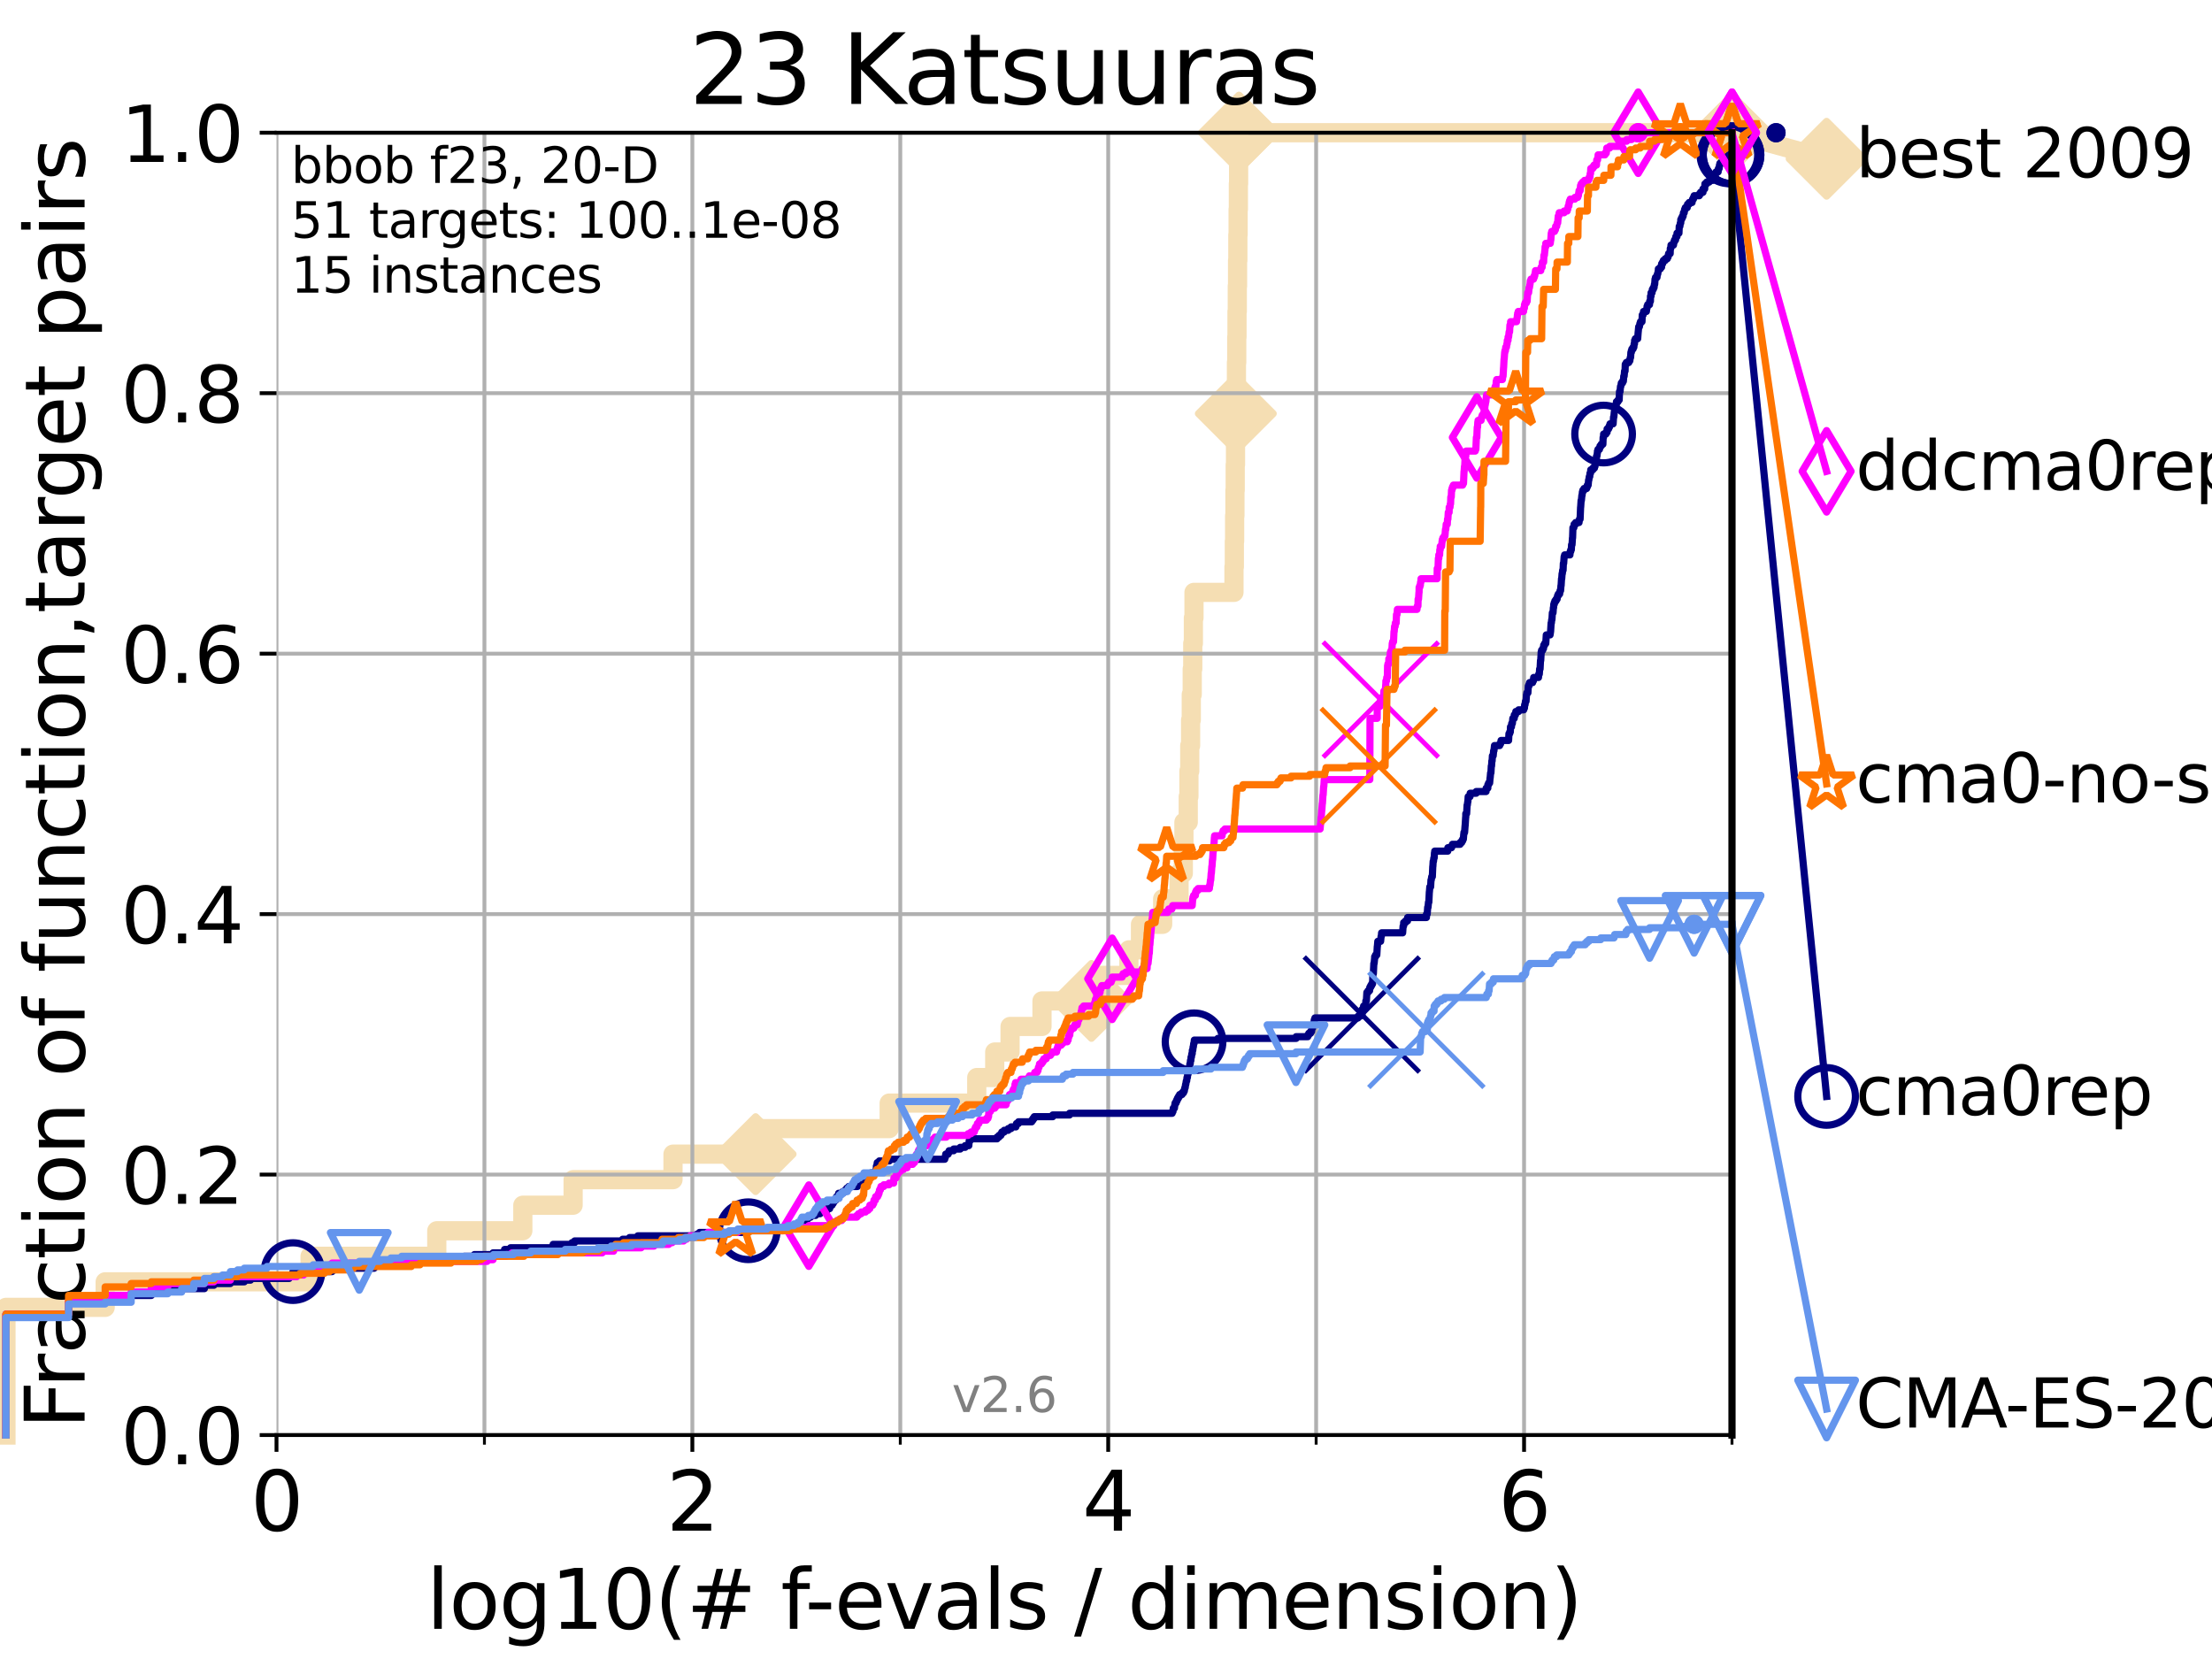 <?xml version="1.0" encoding="utf-8" standalone="no"?>
<!DOCTYPE svg PUBLIC "-//W3C//DTD SVG 1.1//EN"
  "http://www.w3.org/Graphics/SVG/1.1/DTD/svg11.dtd">
<svg xmlns:xlink="http://www.w3.org/1999/xlink" width="460.8pt" height="345.6pt" viewBox="0 0 460.8 345.6" xmlns="http://www.w3.org/2000/svg" version="1.1">
 <defs>
  <style type="text/css">*{stroke-linejoin: round; stroke-linecap: butt}</style>
 </defs>
 <g id="figure_1">
  <g id="patch_1">
   <path d="M 0 345.6 
L 460.8 345.6 
L 460.8 0 
L 0 0 
z
" style="fill: #ffffff"/>
  </g>
  <g id="axes_1">
   <g id="patch_2">
    <path d="M 57.6 298.944 
L 360.806 298.944 
L 360.806 27.648 
L 57.6 27.648 
z
" style="fill: #ffffff"/>
   </g>
   <g id="line2d_1">
    <path d="M 1.246 298.944 
L 1.246 272.346 
L 21.912 272.346 
L 21.912 267.027 
L 64.59 267.027 
L 64.59 261.707 
L 90.99 261.707 
L 90.99 256.388 
L 108.915 256.388 
L 108.915 251.068 
L 119.39 251.068 
L 119.39 245.749 
L 140.197 245.749 
L 140.197 240.429 
L 157.41 240.429 
L 157.41 235.11 
L 185.236 235.11 
L 185.236 229.79 
L 203.475 229.79 
L 203.475 224.471 
L 207.22 224.471 
L 207.22 219.151 
L 210.416 219.151 
L 210.416 213.832 
L 217.066 213.832 
L 217.066 208.512 
L 227.37 208.512 
L 227.37 203.192 
L 235.17 203.192 
L 235.17 197.873 
L 237.584 197.873 
L 237.584 192.553 
L 242.204 192.553 
L 242.204 187.234 
L 245.62 187.234 
L 245.62 181.914 
L 246.508 181.914 
L 246.508 176.595 
L 246.634 176.595 
L 246.634 171.275 
L 247.533 171.275 
L 247.533 165.956 
L 247.673 165.956 
L 247.673 160.636 
L 247.847 160.636 
L 247.847 155.317 
L 248.022 155.317 
L 248.022 149.997 
L 248.165 149.997 
L 248.165 144.678 
L 248.361 144.678 
L 248.361 139.358 
L 248.471 139.358 
L 248.471 134.039 
L 248.603 134.039 
L 248.603 128.719 
L 248.73 128.719 
L 248.73 123.4 
L 257.057 123.4 
L 257.057 118.08 
L 257.137 118.08 
L 257.137 112.76 
L 257.196 112.76 
L 257.196 107.441 
L 257.259 107.441 
L 257.259 102.121 
L 257.318 102.121 
L 257.318 96.802 
L 257.38 96.802 
L 257.38 91.482 
L 257.443 91.482 
L 257.443 86.163 
L 257.511 86.163 
L 257.511 80.843 
L 257.571 80.843 
L 257.571 75.524 
L 257.634 75.524 
L 257.634 70.204 
L 257.689 70.204 
L 257.689 64.885 
L 257.751 64.885 
L 257.751 59.565 
L 257.81 59.565 
L 257.81 54.246 
L 257.866 54.246 
L 257.866 48.926 
L 257.921 48.926 
L 257.921 43.607 
L 257.975 43.607 
L 257.975 38.287 
L 258.024 38.287 
L 258.024 32.968 
L 258.095 32.968 
L 258.095 27.648 
L 360.806 27.648 
" style="fill: none; stroke: #f5deb3; stroke-width: 4; stroke-linecap: square"/>
   </g>
   <g id="line2d_2">
    <defs>
     <path id="mc5f9e4772b" d="M -0 7.778 
L 7.778 0 
L 0 -7.778 
L -7.778 -0 
z
" style="stroke: #f5deb3; stroke-width: 1.5; stroke-linejoin: miter"/>
    </defs>
    <g>
     <use xlink:href="#mc5f9e4772b" x="157.41" y="240.429" style="fill: #f5deb3; stroke: #f5deb3; stroke-width: 1.5; stroke-linejoin: miter"/>
     <use xlink:href="#mc5f9e4772b" x="227.37" y="208.512" style="fill: #f5deb3; stroke: #f5deb3; stroke-width: 1.5; stroke-linejoin: miter"/>
     <use xlink:href="#mc5f9e4772b" x="257.443" y="86.163" style="fill: #f5deb3; stroke: #f5deb3; stroke-width: 1.5; stroke-linejoin: miter"/>
     <use xlink:href="#mc5f9e4772b" x="258.095" y="27.648" style="fill: #f5deb3; stroke: #f5deb3; stroke-width: 1.5; stroke-linejoin: miter"/>
     <use xlink:href="#mc5f9e4772b" x="258.095" y="27.648" style="fill: #f5deb3; stroke: #f5deb3; stroke-width: 1.5; stroke-linejoin: miter"/>
     <use xlink:href="#mc5f9e4772b" x="360.806" y="27.648" style="fill: #f5deb3; stroke: #f5deb3; stroke-width: 1.5; stroke-linejoin: miter"/>
    </g>
   </g>
   <g id="line2d_3">
    <path style="fill: none; stroke: #f5deb3; stroke-width: 4; stroke-linecap: square"/>
    <g/>
   </g>
   <g id="line2d_4">
    <path d="M 360.806 27.648 
L 380.515 33.074 
" style="fill: none; stroke: #f5deb3; stroke-width: 4; stroke-linecap: square"/>
    <g>
     <use xlink:href="#mc5f9e4772b" x="360.806" y="27.648" style="fill: #f5deb3; stroke: #f5deb3; stroke-width: 1.5; stroke-linejoin: miter"/>
     <use xlink:href="#mc5f9e4772b" x="380.515" y="33.074" style="fill: #f5deb3; stroke: #f5deb3; stroke-width: 1.5; stroke-linejoin: miter"/>
    </g>
   </g>
   <g id="matplotlib.axis_1">
    <g id="xtick_1">
     <g id="line2d_5">
      <path d="M 57.6 298.944 
L 57.6 27.648 
" clip-path="url(#p362518056c)" style="fill: none; stroke: #b0b0b0; stroke-width: 0.8; stroke-linecap: square"/>
     </g>
     <g id="line2d_6">
      <defs>
       <path id="m3c7a445df8" d="M 0 0 
L 0 3.5 
" style="stroke: #000000; stroke-width: 0.8"/>
      </defs>
      <g>
       <use xlink:href="#m3c7a445df8" x="57.6" y="298.944" style="stroke: #000000; stroke-width: 0.8"/>
      </g>
     </g>
     <g id="text_1">
      <!-- 0 -->
      <g transform="translate(52.192 318.861)scale(0.17 -0.17)">
       <defs>
        <path id="DejaVuSans-30" d="M 2034 4250 
Q 1547 4250 1301 3770 
Q 1056 3291 1056 2328 
Q 1056 1369 1301 889 
Q 1547 409 2034 409 
Q 2525 409 2770 889 
Q 3016 1369 3016 2328 
Q 3016 3291 2770 3770 
Q 2525 4250 2034 4250 
z
M 2034 4750 
Q 2819 4750 3233 4129 
Q 3647 3509 3647 2328 
Q 3647 1150 3233 529 
Q 2819 -91 2034 -91 
Q 1250 -91 836 529 
Q 422 1150 422 2328 
Q 422 3509 836 4129 
Q 1250 4750 2034 4750 
z
" transform="scale(0.016)"/>
       </defs>
       <use xlink:href="#DejaVuSans-30"/>
      </g>
     </g>
    </g>
    <g id="xtick_2">
     <g id="line2d_7">
      <path d="M 144.23 298.944 
L 144.23 27.648 
" clip-path="url(#p362518056c)" style="fill: none; stroke: #b0b0b0; stroke-width: 0.8; stroke-linecap: square"/>
     </g>
     <g id="line2d_8">
      <g>
       <use xlink:href="#m3c7a445df8" x="144.23" y="298.944" style="stroke: #000000; stroke-width: 0.8"/>
      </g>
     </g>
     <g id="text_2">
      <!-- 2 -->
      <g transform="translate(138.822 318.861)scale(0.17 -0.17)">
       <defs>
        <path id="DejaVuSans-32" d="M 1228 531 
L 3431 531 
L 3431 0 
L 469 0 
L 469 531 
Q 828 903 1448 1529 
Q 2069 2156 2228 2338 
Q 2531 2678 2651 2914 
Q 2772 3150 2772 3378 
Q 2772 3750 2511 3984 
Q 2250 4219 1831 4219 
Q 1534 4219 1204 4116 
Q 875 4013 500 3803 
L 500 4441 
Q 881 4594 1212 4672 
Q 1544 4750 1819 4750 
Q 2544 4750 2975 4387 
Q 3406 4025 3406 3419 
Q 3406 3131 3298 2873 
Q 3191 2616 2906 2266 
Q 2828 2175 2409 1742 
Q 1991 1309 1228 531 
z
" transform="scale(0.016)"/>
       </defs>
       <use xlink:href="#DejaVuSans-32"/>
      </g>
     </g>
    </g>
    <g id="xtick_3">
     <g id="line2d_9">
      <path d="M 230.861 298.944 
L 230.861 27.648 
" clip-path="url(#p362518056c)" style="fill: none; stroke: #b0b0b0; stroke-width: 0.8; stroke-linecap: square"/>
     </g>
     <g id="line2d_10">
      <g>
       <use xlink:href="#m3c7a445df8" x="230.861" y="298.944" style="stroke: #000000; stroke-width: 0.8"/>
      </g>
     </g>
     <g id="text_3">
      <!-- 4 -->
      <g transform="translate(225.453 318.861)scale(0.17 -0.17)">
       <defs>
        <path id="DejaVuSans-34" d="M 2419 4116 
L 825 1625 
L 2419 1625 
L 2419 4116 
z
M 2253 4666 
L 3047 4666 
L 3047 1625 
L 3713 1625 
L 3713 1100 
L 3047 1100 
L 3047 0 
L 2419 0 
L 2419 1100 
L 313 1100 
L 313 1709 
L 2253 4666 
z
" transform="scale(0.016)"/>
       </defs>
       <use xlink:href="#DejaVuSans-34"/>
      </g>
     </g>
    </g>
    <g id="xtick_4">
     <g id="line2d_11">
      <path d="M 317.491 298.944 
L 317.491 27.648 
" clip-path="url(#p362518056c)" style="fill: none; stroke: #b0b0b0; stroke-width: 0.8; stroke-linecap: square"/>
     </g>
     <g id="line2d_12">
      <g>
       <use xlink:href="#m3c7a445df8" x="317.491" y="298.944" style="stroke: #000000; stroke-width: 0.8"/>
      </g>
     </g>
     <g id="text_4">
      <!-- 6 -->
      <g transform="translate(312.083 318.861)scale(0.17 -0.17)">
       <defs>
        <path id="DejaVuSans-36" d="M 2113 2584 
Q 1688 2584 1439 2293 
Q 1191 2003 1191 1497 
Q 1191 994 1439 701 
Q 1688 409 2113 409 
Q 2538 409 2786 701 
Q 3034 994 3034 1497 
Q 3034 2003 2786 2293 
Q 2538 2584 2113 2584 
z
M 3366 4563 
L 3366 3988 
Q 3128 4100 2886 4159 
Q 2644 4219 2406 4219 
Q 1781 4219 1451 3797 
Q 1122 3375 1075 2522 
Q 1259 2794 1537 2939 
Q 1816 3084 2150 3084 
Q 2853 3084 3261 2657 
Q 3669 2231 3669 1497 
Q 3669 778 3244 343 
Q 2819 -91 2113 -91 
Q 1303 -91 875 529 
Q 447 1150 447 2328 
Q 447 3434 972 4092 
Q 1497 4750 2381 4750 
Q 2619 4750 2861 4703 
Q 3103 4656 3366 4563 
z
" transform="scale(0.016)"/>
       </defs>
       <use xlink:href="#DejaVuSans-36"/>
      </g>
     </g>
    </g>
    <g id="xtick_5">
     <g id="line2d_13">
      <path d="M 100.915 298.944 
L 100.915 27.648 
" clip-path="url(#p362518056c)" style="fill: none; stroke: #b0b0b0; stroke-width: 0.8; stroke-linecap: square"/>
     </g>
     <g id="line2d_14">
      <defs>
       <path id="mad0a92b048" d="M 0 0 
L 0 2 
" style="stroke: #000000; stroke-width: 0.6"/>
      </defs>
      <g>
       <use xlink:href="#mad0a92b048" x="100.915" y="298.944" style="stroke: #000000; stroke-width: 0.6"/>
      </g>
     </g>
    </g>
    <g id="xtick_6">
     <g id="line2d_15">
      <path d="M 187.546 298.944 
L 187.546 27.648 
" clip-path="url(#p362518056c)" style="fill: none; stroke: #b0b0b0; stroke-width: 0.8; stroke-linecap: square"/>
     </g>
     <g id="line2d_16">
      <g>
       <use xlink:href="#mad0a92b048" x="187.546" y="298.944" style="stroke: #000000; stroke-width: 0.6"/>
      </g>
     </g>
    </g>
    <g id="xtick_7">
     <g id="line2d_17">
      <path d="M 274.176 298.944 
L 274.176 27.648 
" clip-path="url(#p362518056c)" style="fill: none; stroke: #b0b0b0; stroke-width: 0.8; stroke-linecap: square"/>
     </g>
     <g id="line2d_18">
      <g>
       <use xlink:href="#mad0a92b048" x="274.176" y="298.944" style="stroke: #000000; stroke-width: 0.6"/>
      </g>
     </g>
    </g>
    <g id="xtick_8">
     <g id="line2d_19">
      <path d="M 360.806 298.944 
L 360.806 27.648 
" clip-path="url(#p362518056c)" style="fill: none; stroke: #b0b0b0; stroke-width: 0.8; stroke-linecap: square"/>
     </g>
     <g id="line2d_20">
      <g>
       <use xlink:href="#mad0a92b048" x="360.806" y="298.944" style="stroke: #000000; stroke-width: 0.6"/>
      </g>
     </g>
    </g>
    <g id="text_5">
     <!-- log10(# f-evals / dimension) -->
     <g transform="translate(88.823 339.314)scale(0.17 -0.17)">
      <defs>
       <path id="DejaVuSans-6c" d="M 603 4863 
L 1178 4863 
L 1178 0 
L 603 0 
L 603 4863 
z
" transform="scale(0.016)"/>
       <path id="DejaVuSans-6f" d="M 1959 3097 
Q 1497 3097 1228 2736 
Q 959 2375 959 1747 
Q 959 1119 1226 758 
Q 1494 397 1959 397 
Q 2419 397 2687 759 
Q 2956 1122 2956 1747 
Q 2956 2369 2687 2733 
Q 2419 3097 1959 3097 
z
M 1959 3584 
Q 2709 3584 3137 3096 
Q 3566 2609 3566 1747 
Q 3566 888 3137 398 
Q 2709 -91 1959 -91 
Q 1206 -91 779 398 
Q 353 888 353 1747 
Q 353 2609 779 3096 
Q 1206 3584 1959 3584 
z
" transform="scale(0.016)"/>
       <path id="DejaVuSans-67" d="M 2906 1791 
Q 2906 2416 2648 2759 
Q 2391 3103 1925 3103 
Q 1463 3103 1205 2759 
Q 947 2416 947 1791 
Q 947 1169 1205 825 
Q 1463 481 1925 481 
Q 2391 481 2648 825 
Q 2906 1169 2906 1791 
z
M 3481 434 
Q 3481 -459 3084 -895 
Q 2688 -1331 1869 -1331 
Q 1566 -1331 1297 -1286 
Q 1028 -1241 775 -1147 
L 775 -588 
Q 1028 -725 1275 -790 
Q 1522 -856 1778 -856 
Q 2344 -856 2625 -561 
Q 2906 -266 2906 331 
L 2906 616 
Q 2728 306 2450 153 
Q 2172 0 1784 0 
Q 1141 0 747 490 
Q 353 981 353 1791 
Q 353 2603 747 3093 
Q 1141 3584 1784 3584 
Q 2172 3584 2450 3431 
Q 2728 3278 2906 2969 
L 2906 3500 
L 3481 3500 
L 3481 434 
z
" transform="scale(0.016)"/>
       <path id="DejaVuSans-31" d="M 794 531 
L 1825 531 
L 1825 4091 
L 703 3866 
L 703 4441 
L 1819 4666 
L 2450 4666 
L 2450 531 
L 3481 531 
L 3481 0 
L 794 0 
L 794 531 
z
" transform="scale(0.016)"/>
       <path id="DejaVuSans-28" d="M 1984 4856 
Q 1566 4138 1362 3434 
Q 1159 2731 1159 2009 
Q 1159 1288 1364 580 
Q 1569 -128 1984 -844 
L 1484 -844 
Q 1016 -109 783 600 
Q 550 1309 550 2009 
Q 550 2706 781 3412 
Q 1013 4119 1484 4856 
L 1984 4856 
z
" transform="scale(0.016)"/>
       <path id="DejaVuSans-23" d="M 3272 2816 
L 2363 2816 
L 2100 1772 
L 3016 1772 
L 3272 2816 
z
M 2803 4594 
L 2478 3297 
L 3391 3297 
L 3719 4594 
L 4219 4594 
L 3897 3297 
L 4872 3297 
L 4872 2816 
L 3775 2816 
L 3519 1772 
L 4513 1772 
L 4513 1294 
L 3397 1294 
L 3072 0 
L 2572 0 
L 2894 1294 
L 1978 1294 
L 1656 0 
L 1153 0 
L 1478 1294 
L 494 1294 
L 494 1772 
L 1594 1772 
L 1856 2816 
L 850 2816 
L 850 3297 
L 1978 3297 
L 2297 4594 
L 2803 4594 
z
" transform="scale(0.016)"/>
       <path id="DejaVuSans-20" transform="scale(0.016)"/>
       <path id="DejaVuSans-66" d="M 2375 4863 
L 2375 4384 
L 1825 4384 
Q 1516 4384 1395 4259 
Q 1275 4134 1275 3809 
L 1275 3500 
L 2222 3500 
L 2222 3053 
L 1275 3053 
L 1275 0 
L 697 0 
L 697 3053 
L 147 3053 
L 147 3500 
L 697 3500 
L 697 3744 
Q 697 4328 969 4595 
Q 1241 4863 1831 4863 
L 2375 4863 
z
" transform="scale(0.016)"/>
       <path id="DejaVuSans-2d" d="M 313 2009 
L 1997 2009 
L 1997 1497 
L 313 1497 
L 313 2009 
z
" transform="scale(0.016)"/>
       <path id="DejaVuSans-65" d="M 3597 1894 
L 3597 1613 
L 953 1613 
Q 991 1019 1311 708 
Q 1631 397 2203 397 
Q 2534 397 2845 478 
Q 3156 559 3463 722 
L 3463 178 
Q 3153 47 2828 -22 
Q 2503 -91 2169 -91 
Q 1331 -91 842 396 
Q 353 884 353 1716 
Q 353 2575 817 3079 
Q 1281 3584 2069 3584 
Q 2775 3584 3186 3129 
Q 3597 2675 3597 1894 
z
M 3022 2063 
Q 3016 2534 2758 2815 
Q 2500 3097 2075 3097 
Q 1594 3097 1305 2825 
Q 1016 2553 972 2059 
L 3022 2063 
z
" transform="scale(0.016)"/>
       <path id="DejaVuSans-76" d="M 191 3500 
L 800 3500 
L 1894 563 
L 2988 3500 
L 3597 3500 
L 2284 0 
L 1503 0 
L 191 3500 
z
" transform="scale(0.016)"/>
       <path id="DejaVuSans-61" d="M 2194 1759 
Q 1497 1759 1228 1600 
Q 959 1441 959 1056 
Q 959 750 1161 570 
Q 1363 391 1709 391 
Q 2188 391 2477 730 
Q 2766 1069 2766 1631 
L 2766 1759 
L 2194 1759 
z
M 3341 1997 
L 3341 0 
L 2766 0 
L 2766 531 
Q 2569 213 2275 61 
Q 1981 -91 1556 -91 
Q 1019 -91 701 211 
Q 384 513 384 1019 
Q 384 1609 779 1909 
Q 1175 2209 1959 2209 
L 2766 2209 
L 2766 2266 
Q 2766 2663 2505 2880 
Q 2244 3097 1772 3097 
Q 1472 3097 1187 3025 
Q 903 2953 641 2809 
L 641 3341 
Q 956 3463 1253 3523 
Q 1550 3584 1831 3584 
Q 2591 3584 2966 3190 
Q 3341 2797 3341 1997 
z
" transform="scale(0.016)"/>
       <path id="DejaVuSans-73" d="M 2834 3397 
L 2834 2853 
Q 2591 2978 2328 3040 
Q 2066 3103 1784 3103 
Q 1356 3103 1142 2972 
Q 928 2841 928 2578 
Q 928 2378 1081 2264 
Q 1234 2150 1697 2047 
L 1894 2003 
Q 2506 1872 2764 1633 
Q 3022 1394 3022 966 
Q 3022 478 2636 193 
Q 2250 -91 1575 -91 
Q 1294 -91 989 -36 
Q 684 19 347 128 
L 347 722 
Q 666 556 975 473 
Q 1284 391 1588 391 
Q 1994 391 2212 530 
Q 2431 669 2431 922 
Q 2431 1156 2273 1281 
Q 2116 1406 1581 1522 
L 1381 1569 
Q 847 1681 609 1914 
Q 372 2147 372 2553 
Q 372 3047 722 3315 
Q 1072 3584 1716 3584 
Q 2034 3584 2315 3537 
Q 2597 3491 2834 3397 
z
" transform="scale(0.016)"/>
       <path id="DejaVuSans-2f" d="M 1625 4666 
L 2156 4666 
L 531 -594 
L 0 -594 
L 1625 4666 
z
" transform="scale(0.016)"/>
       <path id="DejaVuSans-64" d="M 2906 2969 
L 2906 4863 
L 3481 4863 
L 3481 0 
L 2906 0 
L 2906 525 
Q 2725 213 2448 61 
Q 2172 -91 1784 -91 
Q 1150 -91 751 415 
Q 353 922 353 1747 
Q 353 2572 751 3078 
Q 1150 3584 1784 3584 
Q 2172 3584 2448 3432 
Q 2725 3281 2906 2969 
z
M 947 1747 
Q 947 1113 1208 752 
Q 1469 391 1925 391 
Q 2381 391 2643 752 
Q 2906 1113 2906 1747 
Q 2906 2381 2643 2742 
Q 2381 3103 1925 3103 
Q 1469 3103 1208 2742 
Q 947 2381 947 1747 
z
" transform="scale(0.016)"/>
       <path id="DejaVuSans-69" d="M 603 3500 
L 1178 3500 
L 1178 0 
L 603 0 
L 603 3500 
z
M 603 4863 
L 1178 4863 
L 1178 4134 
L 603 4134 
L 603 4863 
z
" transform="scale(0.016)"/>
       <path id="DejaVuSans-6d" d="M 3328 2828 
Q 3544 3216 3844 3400 
Q 4144 3584 4550 3584 
Q 5097 3584 5394 3201 
Q 5691 2819 5691 2113 
L 5691 0 
L 5113 0 
L 5113 2094 
Q 5113 2597 4934 2840 
Q 4756 3084 4391 3084 
Q 3944 3084 3684 2787 
Q 3425 2491 3425 1978 
L 3425 0 
L 2847 0 
L 2847 2094 
Q 2847 2600 2669 2842 
Q 2491 3084 2119 3084 
Q 1678 3084 1418 2786 
Q 1159 2488 1159 1978 
L 1159 0 
L 581 0 
L 581 3500 
L 1159 3500 
L 1159 2956 
Q 1356 3278 1631 3431 
Q 1906 3584 2284 3584 
Q 2666 3584 2933 3390 
Q 3200 3197 3328 2828 
z
" transform="scale(0.016)"/>
       <path id="DejaVuSans-6e" d="M 3513 2113 
L 3513 0 
L 2938 0 
L 2938 2094 
Q 2938 2591 2744 2837 
Q 2550 3084 2163 3084 
Q 1697 3084 1428 2787 
Q 1159 2491 1159 1978 
L 1159 0 
L 581 0 
L 581 3500 
L 1159 3500 
L 1159 2956 
Q 1366 3272 1645 3428 
Q 1925 3584 2291 3584 
Q 2894 3584 3203 3211 
Q 3513 2838 3513 2113 
z
" transform="scale(0.016)"/>
       <path id="DejaVuSans-29" d="M 513 4856 
L 1013 4856 
Q 1481 4119 1714 3412 
Q 1947 2706 1947 2009 
Q 1947 1309 1714 600 
Q 1481 -109 1013 -844 
L 513 -844 
Q 928 -128 1133 580 
Q 1338 1288 1338 2009 
Q 1338 2731 1133 3434 
Q 928 4138 513 4856 
z
" transform="scale(0.016)"/>
      </defs>
      <use xlink:href="#DejaVuSans-6c"/>
      <use xlink:href="#DejaVuSans-6f" x="27.783"/>
      <use xlink:href="#DejaVuSans-67" x="88.965"/>
      <use xlink:href="#DejaVuSans-31" x="152.441"/>
      <use xlink:href="#DejaVuSans-30" x="216.064"/>
      <use xlink:href="#DejaVuSans-28" x="279.688"/>
      <use xlink:href="#DejaVuSans-23" x="318.701"/>
      <use xlink:href="#DejaVuSans-20" x="402.49"/>
      <use xlink:href="#DejaVuSans-66" x="434.277"/>
      <use xlink:href="#DejaVuSans-2d" x="463.982"/>
      <use xlink:href="#DejaVuSans-65" x="500.066"/>
      <use xlink:href="#DejaVuSans-76" x="561.59"/>
      <use xlink:href="#DejaVuSans-61" x="620.77"/>
      <use xlink:href="#DejaVuSans-6c" x="682.049"/>
      <use xlink:href="#DejaVuSans-73" x="709.832"/>
      <use xlink:href="#DejaVuSans-20" x="761.932"/>
      <use xlink:href="#DejaVuSans-2f" x="793.719"/>
      <use xlink:href="#DejaVuSans-20" x="827.41"/>
      <use xlink:href="#DejaVuSans-64" x="859.197"/>
      <use xlink:href="#DejaVuSans-69" x="922.674"/>
      <use xlink:href="#DejaVuSans-6d" x="950.457"/>
      <use xlink:href="#DejaVuSans-65" x="1047.869"/>
      <use xlink:href="#DejaVuSans-6e" x="1109.393"/>
      <use xlink:href="#DejaVuSans-73" x="1172.771"/>
      <use xlink:href="#DejaVuSans-69" x="1224.871"/>
      <use xlink:href="#DejaVuSans-6f" x="1252.654"/>
      <use xlink:href="#DejaVuSans-6e" x="1313.836"/>
      <use xlink:href="#DejaVuSans-29" x="1377.215"/>
     </g>
    </g>
   </g>
   <g id="matplotlib.axis_2">
    <g id="ytick_1">
     <g id="line2d_21">
      <path d="M 57.6 298.944 
L 360.806 298.944 
" clip-path="url(#p362518056c)" style="fill: none; stroke: #b0b0b0; stroke-width: 0.8; stroke-linecap: square"/>
     </g>
     <g id="line2d_22">
      <defs>
       <path id="med349104d6" d="M 0 0 
L -3.5 0 
" style="stroke: #000000; stroke-width: 0.8"/>
      </defs>
      <g>
       <use xlink:href="#med349104d6" x="57.6" y="298.944" style="stroke: #000000; stroke-width: 0.8"/>
      </g>
     </g>
     <g id="text_6">
      <!-- 0.0 -->
      <g transform="translate(25.155 305.023)scale(0.16 -0.16)">
       <defs>
        <path id="DejaVuSans-2e" d="M 684 794 
L 1344 794 
L 1344 0 
L 684 0 
L 684 794 
z
" transform="scale(0.016)"/>
       </defs>
       <use xlink:href="#DejaVuSans-30"/>
       <use xlink:href="#DejaVuSans-2e" x="63.623"/>
       <use xlink:href="#DejaVuSans-30" x="95.41"/>
      </g>
     </g>
    </g>
    <g id="ytick_2">
     <g id="line2d_23">
      <path d="M 57.6 244.685 
L 360.806 244.685 
" clip-path="url(#p362518056c)" style="fill: none; stroke: #b0b0b0; stroke-width: 0.8; stroke-linecap: square"/>
     </g>
     <g id="line2d_24">
      <g>
       <use xlink:href="#med349104d6" x="57.6" y="244.685" style="stroke: #000000; stroke-width: 0.8"/>
      </g>
     </g>
     <g id="text_7">
      <!-- 0.2 -->
      <g transform="translate(25.155 250.764)scale(0.16 -0.16)">
       <use xlink:href="#DejaVuSans-30"/>
       <use xlink:href="#DejaVuSans-2e" x="63.623"/>
       <use xlink:href="#DejaVuSans-32" x="95.41"/>
      </g>
     </g>
    </g>
    <g id="ytick_3">
     <g id="line2d_25">
      <path d="M 57.6 190.426 
L 360.806 190.426 
" clip-path="url(#p362518056c)" style="fill: none; stroke: #b0b0b0; stroke-width: 0.8; stroke-linecap: square"/>
     </g>
     <g id="line2d_26">
      <g>
       <use xlink:href="#med349104d6" x="57.6" y="190.426" style="stroke: #000000; stroke-width: 0.8"/>
      </g>
     </g>
     <g id="text_8">
      <!-- 0.4 -->
      <g transform="translate(25.155 196.504)scale(0.16 -0.16)">
       <use xlink:href="#DejaVuSans-30"/>
       <use xlink:href="#DejaVuSans-2e" x="63.623"/>
       <use xlink:href="#DejaVuSans-34" x="95.41"/>
      </g>
     </g>
    </g>
    <g id="ytick_4">
     <g id="line2d_27">
      <path d="M 57.6 136.166 
L 360.806 136.166 
" clip-path="url(#p362518056c)" style="fill: none; stroke: #b0b0b0; stroke-width: 0.8; stroke-linecap: square"/>
     </g>
     <g id="line2d_28">
      <g>
       <use xlink:href="#med349104d6" x="57.6" y="136.166" style="stroke: #000000; stroke-width: 0.8"/>
      </g>
     </g>
     <g id="text_9">
      <!-- 0.6 -->
      <g transform="translate(25.155 142.245)scale(0.16 -0.16)">
       <use xlink:href="#DejaVuSans-30"/>
       <use xlink:href="#DejaVuSans-2e" x="63.623"/>
       <use xlink:href="#DejaVuSans-36" x="95.41"/>
      </g>
     </g>
    </g>
    <g id="ytick_5">
     <g id="line2d_29">
      <path d="M 57.6 81.907 
L 360.806 81.907 
" clip-path="url(#p362518056c)" style="fill: none; stroke: #b0b0b0; stroke-width: 0.8; stroke-linecap: square"/>
     </g>
     <g id="line2d_30">
      <g>
       <use xlink:href="#med349104d6" x="57.6" y="81.907" style="stroke: #000000; stroke-width: 0.8"/>
      </g>
     </g>
     <g id="text_10">
      <!-- 0.8 -->
      <g transform="translate(25.155 87.986)scale(0.16 -0.16)">
       <defs>
        <path id="DejaVuSans-38" d="M 2034 2216 
Q 1584 2216 1326 1975 
Q 1069 1734 1069 1313 
Q 1069 891 1326 650 
Q 1584 409 2034 409 
Q 2484 409 2743 651 
Q 3003 894 3003 1313 
Q 3003 1734 2745 1975 
Q 2488 2216 2034 2216 
z
M 1403 2484 
Q 997 2584 770 2862 
Q 544 3141 544 3541 
Q 544 4100 942 4425 
Q 1341 4750 2034 4750 
Q 2731 4750 3128 4425 
Q 3525 4100 3525 3541 
Q 3525 3141 3298 2862 
Q 3072 2584 2669 2484 
Q 3125 2378 3379 2068 
Q 3634 1759 3634 1313 
Q 3634 634 3220 271 
Q 2806 -91 2034 -91 
Q 1263 -91 848 271 
Q 434 634 434 1313 
Q 434 1759 690 2068 
Q 947 2378 1403 2484 
z
M 1172 3481 
Q 1172 3119 1398 2916 
Q 1625 2713 2034 2713 
Q 2441 2713 2670 2916 
Q 2900 3119 2900 3481 
Q 2900 3844 2670 4047 
Q 2441 4250 2034 4250 
Q 1625 4250 1398 4047 
Q 1172 3844 1172 3481 
z
" transform="scale(0.016)"/>
       </defs>
       <use xlink:href="#DejaVuSans-30"/>
       <use xlink:href="#DejaVuSans-2e" x="63.623"/>
       <use xlink:href="#DejaVuSans-38" x="95.41"/>
      </g>
     </g>
    </g>
    <g id="ytick_6">
     <g id="line2d_31">
      <path d="M 57.6 27.648 
L 360.806 27.648 
" clip-path="url(#p362518056c)" style="fill: none; stroke: #b0b0b0; stroke-width: 0.8; stroke-linecap: square"/>
     </g>
     <g id="line2d_32">
      <g>
       <use xlink:href="#med349104d6" x="57.6" y="27.648" style="stroke: #000000; stroke-width: 0.8"/>
      </g>
     </g>
     <g id="text_11">
      <!-- 1.0 -->
      <g transform="translate(25.155 33.727)scale(0.16 -0.16)">
       <use xlink:href="#DejaVuSans-31"/>
       <use xlink:href="#DejaVuSans-2e" x="63.623"/>
       <use xlink:href="#DejaVuSans-30" x="95.41"/>
      </g>
     </g>
    </g>
    <g id="text_12">
     <!-- Fraction of function,target pairs -->
     <g transform="translate(17.62 297.681)rotate(-90)scale(0.17 -0.17)">
      <defs>
       <path id="DejaVuSans-46" d="M 628 4666 
L 3309 4666 
L 3309 4134 
L 1259 4134 
L 1259 2759 
L 3109 2759 
L 3109 2228 
L 1259 2228 
L 1259 0 
L 628 0 
L 628 4666 
z
" transform="scale(0.016)"/>
       <path id="DejaVuSans-72" d="M 2631 2963 
Q 2534 3019 2420 3045 
Q 2306 3072 2169 3072 
Q 1681 3072 1420 2755 
Q 1159 2438 1159 1844 
L 1159 0 
L 581 0 
L 581 3500 
L 1159 3500 
L 1159 2956 
Q 1341 3275 1631 3429 
Q 1922 3584 2338 3584 
Q 2397 3584 2469 3576 
Q 2541 3569 2628 3553 
L 2631 2963 
z
" transform="scale(0.016)"/>
       <path id="DejaVuSans-63" d="M 3122 3366 
L 3122 2828 
Q 2878 2963 2633 3030 
Q 2388 3097 2138 3097 
Q 1578 3097 1268 2742 
Q 959 2388 959 1747 
Q 959 1106 1268 751 
Q 1578 397 2138 397 
Q 2388 397 2633 464 
Q 2878 531 3122 666 
L 3122 134 
Q 2881 22 2623 -34 
Q 2366 -91 2075 -91 
Q 1284 -91 818 406 
Q 353 903 353 1747 
Q 353 2603 823 3093 
Q 1294 3584 2113 3584 
Q 2378 3584 2631 3529 
Q 2884 3475 3122 3366 
z
" transform="scale(0.016)"/>
       <path id="DejaVuSans-74" d="M 1172 4494 
L 1172 3500 
L 2356 3500 
L 2356 3053 
L 1172 3053 
L 1172 1153 
Q 1172 725 1289 603 
Q 1406 481 1766 481 
L 2356 481 
L 2356 0 
L 1766 0 
Q 1100 0 847 248 
Q 594 497 594 1153 
L 594 3053 
L 172 3053 
L 172 3500 
L 594 3500 
L 594 4494 
L 1172 4494 
z
" transform="scale(0.016)"/>
       <path id="DejaVuSans-75" d="M 544 1381 
L 544 3500 
L 1119 3500 
L 1119 1403 
Q 1119 906 1312 657 
Q 1506 409 1894 409 
Q 2359 409 2629 706 
Q 2900 1003 2900 1516 
L 2900 3500 
L 3475 3500 
L 3475 0 
L 2900 0 
L 2900 538 
Q 2691 219 2414 64 
Q 2138 -91 1772 -91 
Q 1169 -91 856 284 
Q 544 659 544 1381 
z
M 1991 3584 
L 1991 3584 
z
" transform="scale(0.016)"/>
       <path id="DejaVuSans-2c" d="M 750 794 
L 1409 794 
L 1409 256 
L 897 -744 
L 494 -744 
L 750 256 
L 750 794 
z
" transform="scale(0.016)"/>
       <path id="DejaVuSans-70" d="M 1159 525 
L 1159 -1331 
L 581 -1331 
L 581 3500 
L 1159 3500 
L 1159 2969 
Q 1341 3281 1617 3432 
Q 1894 3584 2278 3584 
Q 2916 3584 3314 3078 
Q 3713 2572 3713 1747 
Q 3713 922 3314 415 
Q 2916 -91 2278 -91 
Q 1894 -91 1617 61 
Q 1341 213 1159 525 
z
M 3116 1747 
Q 3116 2381 2855 2742 
Q 2594 3103 2138 3103 
Q 1681 3103 1420 2742 
Q 1159 2381 1159 1747 
Q 1159 1113 1420 752 
Q 1681 391 2138 391 
Q 2594 391 2855 752 
Q 3116 1113 3116 1747 
z
" transform="scale(0.016)"/>
      </defs>
      <use xlink:href="#DejaVuSans-46"/>
      <use xlink:href="#DejaVuSans-72" x="50.27"/>
      <use xlink:href="#DejaVuSans-61" x="91.383"/>
      <use xlink:href="#DejaVuSans-63" x="152.662"/>
      <use xlink:href="#DejaVuSans-74" x="207.643"/>
      <use xlink:href="#DejaVuSans-69" x="246.852"/>
      <use xlink:href="#DejaVuSans-6f" x="274.635"/>
      <use xlink:href="#DejaVuSans-6e" x="335.816"/>
      <use xlink:href="#DejaVuSans-20" x="399.195"/>
      <use xlink:href="#DejaVuSans-6f" x="430.982"/>
      <use xlink:href="#DejaVuSans-66" x="492.164"/>
      <use xlink:href="#DejaVuSans-20" x="527.369"/>
      <use xlink:href="#DejaVuSans-66" x="559.156"/>
      <use xlink:href="#DejaVuSans-75" x="594.361"/>
      <use xlink:href="#DejaVuSans-6e" x="657.74"/>
      <use xlink:href="#DejaVuSans-63" x="721.119"/>
      <use xlink:href="#DejaVuSans-74" x="776.1"/>
      <use xlink:href="#DejaVuSans-69" x="815.309"/>
      <use xlink:href="#DejaVuSans-6f" x="843.092"/>
      <use xlink:href="#DejaVuSans-6e" x="904.273"/>
      <use xlink:href="#DejaVuSans-2c" x="967.652"/>
      <use xlink:href="#DejaVuSans-74" x="999.439"/>
      <use xlink:href="#DejaVuSans-61" x="1038.648"/>
      <use xlink:href="#DejaVuSans-72" x="1099.928"/>
      <use xlink:href="#DejaVuSans-67" x="1139.291"/>
      <use xlink:href="#DejaVuSans-65" x="1202.768"/>
      <use xlink:href="#DejaVuSans-74" x="1264.291"/>
      <use xlink:href="#DejaVuSans-20" x="1303.5"/>
      <use xlink:href="#DejaVuSans-70" x="1335.287"/>
      <use xlink:href="#DejaVuSans-61" x="1398.764"/>
      <use xlink:href="#DejaVuSans-69" x="1460.043"/>
      <use xlink:href="#DejaVuSans-72" x="1487.826"/>
      <use xlink:href="#DejaVuSans-73" x="1528.939"/>
     </g>
    </g>
   </g>
   <g id="line2d_33">
    <defs>
     <path id="m040d304f36" d="M 0 1.5 
C 0.398 1.5 0.779 1.342 1.061 1.061 
C 1.342 0.779 1.5 0.398 1.5 0 
C 1.5 -0.398 1.342 -0.779 1.061 -1.061 
C 0.779 -1.342 0.398 -1.5 0 -1.5 
C -0.398 -1.5 -0.779 -1.342 -1.061 -1.061 
C -1.342 -0.779 -1.5 -0.398 -1.5 0 
C -1.5 0.398 -1.342 0.779 -1.061 1.061 
C -0.779 1.342 -0.398 1.5 0 1.5 
z
" style="stroke: #f5deb3"/>
    </defs>
    <g>
     <use xlink:href="#m040d304f36" x="258.095" y="27.648" style="fill: #f5deb3; stroke: #f5deb3"/>
     <use xlink:href="#m040d304f36" x="258.095" y="27.648" style="fill: #f5deb3; stroke: #f5deb3"/>
    </g>
   </g>
   <g id="line2d_34">
    <defs>
     <path id="m28a470c392" d="M 0 1.5 
C 0.398 1.5 0.779 1.342 1.061 1.061 
C 1.342 0.779 1.5 0.398 1.5 0 
C 1.5 -0.398 1.342 -0.779 1.061 -1.061 
C 0.779 -1.342 0.398 -1.5 0 -1.5 
C -0.398 -1.5 -0.779 -1.342 -1.061 -1.061 
C -1.342 -0.779 -1.5 -0.398 -1.5 0 
C -1.5 0.398 -1.342 0.779 -1.061 1.061 
C -0.779 1.342 -0.398 1.5 0 1.5 
z
" style="stroke: #000080"/>
    </defs>
    <g>
     <use xlink:href="#m28a470c392" x="369.98" y="27.648" style="fill: #000080; stroke: #000080"/>
     <use xlink:href="#m28a470c392" x="369.98" y="27.648" style="fill: #000080; stroke: #000080"/>
    </g>
   </g>
   <g id="line2d_35">
    <path d="M 1.246 298.944 
L 1.246 273.765 
L 14.285 273.765 
L 14.285 271.282 
L 21.912 271.282 
L 21.912 270.219 
L 27.324 270.219 
L 27.324 269.864 
L 31.522 269.864 
L 31.522 268.8 
L 37.851 268.8 
L 37.851 268.445 
L 42.579 268.445 
L 42.579 267.736 
L 44.561 267.736 
L 44.561 267.381 
L 47.991 267.381 
L 47.991 267.027 
L 50.89 267.027 
L 50.89 266.672 
L 52.188 266.672 
L 52.188 266.318 
L 60.229 266.318 
L 60.229 265.963 
L 61.03 265.963 
L 61.03 264.899 
L 69.173 264.899 
L 69.173 264.544 
L 69.674 264.544 
L 69.674 264.19 
L 77.95 264.19 
L 77.95 263.48 
L 79.481 263.48 
L 79.481 263.126 
L 85.471 263.126 
L 85.471 262.771 
L 88.972 262.771 
L 88.972 262.417 
L 93.099 262.417 
L 93.099 262.062 
L 96.718 262.062 
L 96.718 261.707 
L 98.828 261.707 
L 98.828 261.353 
L 102.708 261.353 
L 102.708 260.998 
L 105.113 260.998 
L 105.113 260.289 
L 106.35 260.289 
L 106.35 259.934 
L 115.227 259.934 
L 115.227 259.225 
L 119.141 259.225 
L 119.141 258.87 
L 119.704 258.87 
L 119.704 258.516 
L 129.704 258.516 
L 129.704 258.161 
L 131.154 258.161 
L 131.154 257.806 
L 132.864 257.806 
L 132.864 257.452 
L 145.184 257.452 
L 145.184 257.097 
L 145.722 257.097 
L 145.722 256.742 
L 155.864 256.742 
L 155.864 256.388 
L 163.113 256.388 
L 163.113 256.033 
L 165.053 256.033 
L 165.053 255.678 
L 166.064 255.678 
L 166.064 255.324 
L 166.365 255.324 
L 166.365 254.969 
L 167.04 254.969 
L 167.04 254.615 
L 167.608 254.615 
L 167.692 253.905 
L 168.306 253.905 
L 168.306 253.551 
L 168.88 253.551 
L 168.88 253.196 
L 169.905 253.196 
L 169.905 252.841 
L 170.826 252.841 
L 170.826 252.487 
L 171.759 252.487 
L 171.759 252.132 
L 172.295 252.132 
L 172.295 251.778 
L 172.831 251.778 
L 172.909 251.068 
L 173.332 251.068 
L 173.332 250.714 
L 173.559 250.714 
L 173.559 250.359 
L 173.778 250.359 
L 173.778 250.004 
L 174.119 250.004 
L 174.119 249.65 
L 174.262 249.65 
L 174.262 249.295 
L 174.615 249.295 
L 174.695 248.586 
L 175.571 248.586 
L 175.571 248.231 
L 176.093 248.231 
L 176.093 247.877 
L 176.39 247.877 
L 176.39 247.522 
L 176.816 247.522 
L 176.816 247.167 
L 178.617 247.167 
L 178.654 246.458 
L 179.187 246.458 
L 179.187 246.103 
L 179.492 246.103 
L 179.518 245.394 
L 180.345 245.394 
L 180.345 245.039 
L 181.251 245.039 
L 181.251 244.685 
L 181.434 244.685 
L 181.434 244.33 
L 182.307 244.33 
L 182.307 243.976 
L 182.527 243.976 
L 182.573 242.912 
L 182.667 242.912 
L 182.745 242.202 
L 183.173 242.202 
L 183.173 241.848 
L 185.263 241.848 
L 185.263 241.493 
L 196.8 241.493 
L 196.8 241.138 
L 196.917 241.138 
L 197.01 240.429 
L 197.524 240.429 
L 197.524 240.075 
L 197.711 240.075 
L 197.711 239.72 
L 198.66 239.72 
L 198.66 239.365 
L 200.04 239.365 
L 200.04 239.011 
L 201.058 239.011 
L 201.058 238.656 
L 201.818 238.656 
L 201.911 237.592 
L 202.13 237.592 
L 202.13 237.237 
L 207.704 237.237 
L 207.704 236.883 
L 208.108 236.883 
L 208.108 236.528 
L 208.501 236.528 
L 208.501 236.174 
L 208.708 236.174 
L 208.708 235.819 
L 209.197 235.819 
L 209.197 235.464 
L 210.023 235.464 
L 210.023 235.11 
L 210.617 235.11 
L 210.617 234.755 
L 211.619 234.755 
L 211.619 234.4 
L 211.756 234.4 
L 211.756 234.046 
L 212.169 234.046 
L 212.169 233.691 
L 214.935 233.691 
L 214.935 233.336 
L 215.196 233.336 
L 215.196 232.982 
L 215.449 232.982 
L 215.449 232.627 
L 219.301 232.627 
L 219.301 232.273 
L 222.799 232.273 
L 222.799 231.918 
L 244.182 231.918 
L 244.182 231.563 
L 244.349 231.563 
L 244.414 230.854 
L 244.654 230.854 
L 244.728 230.145 
L 244.787 230.145 
L 244.787 229.79 
L 244.993 229.79 
L 244.993 229.435 
L 245.15 229.435 
L 245.15 229.081 
L 245.314 229.081 
L 245.314 228.726 
L 245.518 228.726 
L 245.518 228.372 
L 245.737 228.372 
L 245.737 228.017 
L 246.236 228.017 
L 246.236 227.662 
L 246.543 227.662 
L 246.543 227.308 
L 246.708 227.308 
L 246.818 226.598 
L 246.892 226.598 
L 246.98 225.889 
L 247.026 225.889 
L 247.125 225.18 
L 247.207 225.18 
L 247.277 224.471 
L 247.354 224.471 
L 247.414 223.761 
L 247.5 223.761 
L 247.576 223.052 
L 247.652 223.052 
L 247.709 222.343 
L 247.813 222.343 
L 247.871 221.634 
L 247.942 221.634 
L 247.999 220.924 
L 248.077 220.924 
L 248.121 220.215 
L 248.192 220.215 
L 248.282 219.506 
L 248.361 219.506 
L 248.389 218.796 
L 248.478 218.796 
L 248.548 218.087 
L 248.592 218.087 
L 248.671 217.378 
L 248.743 217.378 
L 248.801 216.669 
L 253.712 216.669 
L 253.712 216.314 
L 270.013 216.314 
L 270.013 215.959 
L 272.427 215.959 
L 272.427 215.605 
L 272.646 215.605 
L 272.646 215.25 
L 273.014 215.25 
L 273.014 214.895 
L 273.225 214.895 
L 273.299 214.186 
L 273.425 214.186 
L 273.425 213.832 
L 273.542 213.832 
L 273.648 213.122 
L 273.718 213.122 
L 273.795 212.413 
L 273.924 212.413 
L 273.924 212.058 
L 282.895 212.058 
L 282.895 211.704 
L 283.369 211.704 
L 283.369 211.349 
L 283.737 211.349 
L 283.738 210.285 
L 284.02 210.285 
L 284.064 209.576 
L 284.499 209.576 
L 284.53 208.512 
L 284.641 208.512 
L 284.745 206.739 
L 284.992 206.739 
L 284.992 206.384 
L 285.31 206.384 
L 285.355 205.675 
L 285.537 205.675 
L 285.537 205.32 
L 285.739 205.32 
L 285.739 204.966 
L 285.93 204.966 
L 285.999 202.838 
L 286.096 202.838 
L 286.194 200.71 
L 286.253 200.71 
L 286.358 199.646 
L 286.371 199.646 
L 286.371 199.291 
L 286.549 199.291 
L 286.549 198.937 
L 286.813 198.937 
L 286.915 197.164 
L 286.933 197.164 
L 287.024 196.1 
L 287.605 196.1 
L 287.71 195.036 
L 287.76 195.036 
L 287.812 194.327 
L 292.195 194.327 
L 292.292 192.908 
L 292.399 192.908 
L 292.407 192.199 
L 292.784 192.199 
L 292.784 191.844 
L 293.209 191.844 
L 293.234 191.135 
L 297.147 191.135 
L 297.162 190.426 
L 297.311 190.426 
L 297.412 189.007 
L 297.483 189.007 
L 297.581 187.943 
L 297.653 187.943 
L 297.756 185.815 
L 297.77 185.815 
L 297.856 184.751 
L 298.023 184.751 
L 298.101 183.333 
L 298.152 183.333 
L 298.251 182.624 
L 298.381 182.624 
L 298.473 180.496 
L 298.492 180.496 
L 298.555 179.432 
L 298.618 179.432 
L 298.696 178.723 
L 298.765 178.723 
L 298.829 177.659 
L 298.882 177.659 
L 298.882 177.304 
L 301.599 177.304 
L 301.617 176.595 
L 302.375 176.595 
L 302.375 176.24 
L 302.559 176.24 
L 302.559 175.886 
L 304.162 175.886 
L 304.162 175.531 
L 304.488 175.531 
L 304.488 175.176 
L 304.69 175.176 
L 304.69 174.822 
L 304.844 174.822 
L 304.926 173.758 
L 304.966 173.758 
L 304.966 173.403 
L 305.099 173.403 
L 305.206 171.985 
L 305.218 171.985 
L 305.327 170.211 
L 305.349 170.211 
L 305.35 169.502 
L 305.524 169.502 
L 305.624 167.729 
L 305.667 167.729 
L 305.757 167.02 
L 305.784 167.02 
L 305.848 165.956 
L 306.226 165.956 
L 306.263 165.246 
L 307.523 165.246 
L 307.523 164.892 
L 309.573 164.892 
L 309.598 164.183 
L 309.939 164.183 
L 309.948 163.473 
L 310.099 163.473 
L 310.099 163.119 
L 310.316 163.119 
L 310.41 162.055 
L 310.427 162.055 
L 310.52 160.991 
L 310.591 160.991 
L 310.664 159.572 
L 310.716 159.572 
L 310.785 158.508 
L 310.836 158.508 
L 310.895 157.445 
L 311.057 157.445 
L 311.151 156.381 
L 311.219 156.381 
L 311.329 155.317 
L 312.406 155.317 
L 312.406 154.962 
L 312.596 154.962 
L 312.697 154.253 
L 314.264 154.253 
L 314.342 152.834 
L 314.501 152.834 
L 314.501 152.48 
L 314.625 152.48 
L 314.666 151.416 
L 314.864 151.416 
L 314.915 150.706 
L 315.053 150.706 
L 315.148 149.643 
L 315.447 149.643 
L 315.451 148.933 
L 315.695 148.933 
L 315.771 148.224 
L 316.358 148.224 
L 316.358 147.869 
L 317.417 147.869 
L 317.417 147.515 
L 317.565 147.515 
L 317.615 146.805 
L 317.695 146.805 
L 317.779 146.096 
L 317.902 146.096 
L 317.998 144.678 
L 318.063 144.678 
L 318.063 144.323 
L 318.291 144.323 
L 318.374 142.904 
L 318.513 142.904 
L 318.513 142.55 
L 318.639 142.55 
L 318.639 142.195 
L 319.271 142.195 
L 319.271 141.841 
L 319.437 141.841 
L 319.497 141.131 
L 320.494 141.131 
L 320.545 140.422 
L 320.666 140.422 
L 320.733 139.358 
L 320.825 139.358 
L 320.915 137.585 
L 320.963 137.585 
L 321.059 135.812 
L 321.139 135.812 
L 321.139 135.457 
L 321.375 135.457 
L 321.375 135.102 
L 321.542 135.102 
L 321.582 134.393 
L 321.78 134.393 
L 321.78 134.039 
L 322.013 134.039 
L 322.122 132.265 
L 322.904 132.265 
L 323.014 131.556 
L 323.016 131.556 
L 323.126 129.783 
L 323.178 129.783 
L 323.25 129.074 
L 323.297 129.074 
L 323.385 127.655 
L 323.523 127.655 
L 323.598 126.591 
L 323.638 126.591 
L 323.679 125.882 
L 323.782 125.882 
L 323.782 125.527 
L 323.915 125.527 
L 323.915 125.173 
L 324.158 125.173 
L 324.158 124.818 
L 324.37 124.818 
L 324.462 124.109 
L 324.614 124.109 
L 324.614 123.754 
L 324.895 123.754 
L 324.986 123.045 
L 325.095 123.045 
L 325.179 121.981 
L 325.209 121.981 
L 325.293 120.562 
L 325.332 120.562 
L 325.412 119.499 
L 325.46 119.499 
L 325.529 118.789 
L 325.618 118.789 
L 325.673 117.371 
L 325.738 117.371 
L 325.84 115.952 
L 325.942 115.952 
L 325.942 115.598 
L 327.046 115.598 
L 327.095 114.888 
L 327.215 114.888 
L 327.215 114.534 
L 327.334 114.534 
L 327.387 113.47 
L 327.479 113.47 
L 327.574 112.051 
L 327.598 112.051 
L 327.67 109.923 
L 327.862 109.923 
L 327.919 109.214 
L 328.231 109.214 
L 328.231 108.859 
L 328.938 108.859 
L 329.022 108.15 
L 329.162 108.15 
L 329.266 105.668 
L 329.281 105.668 
L 329.372 104.249 
L 329.43 104.249 
L 329.534 103.185 
L 329.578 103.185 
L 329.643 102.476 
L 329.736 102.476 
L 329.736 102.121 
L 329.982 102.121 
L 329.982 101.767 
L 330.524 101.767 
L 330.524 101.412 
L 330.678 101.412 
L 330.678 101.058 
L 330.842 101.058 
L 330.935 99.994 
L 330.985 99.994 
L 331.076 99.284 
L 331.174 99.284 
L 331.224 98.575 
L 331.338 98.575 
L 331.385 97.866 
L 331.824 97.866 
L 331.824 97.511 
L 332.15 97.511 
L 332.15 97.157 
L 332.27 97.157 
L 332.38 95.738 
L 332.538 95.738 
L 332.585 95.029 
L 332.665 95.029 
L 332.756 94.319 
L 332.778 94.319 
L 332.778 93.965 
L 332.89 93.965 
L 332.89 93.61 
L 333.196 93.61 
L 333.196 93.256 
L 333.316 93.256 
L 333.316 92.901 
L 333.566 92.901 
L 333.566 92.546 
L 333.91 92.546 
L 333.962 91.128 
L 334.037 91.128 
L 334.06 90.418 
L 334.55 90.418 
L 334.55 90.064 
L 334.787 90.064 
L 334.79 89.355 
L 335.098 89.355 
L 335.098 89 
L 335.271 89 
L 335.271 88.645 
L 335.395 88.645 
L 335.395 88.291 
L 336.041 88.291 
L 336.135 86.872 
L 336.192 86.872 
L 336.29 85.808 
L 336.332 85.808 
L 336.352 85.099 
L 336.506 85.099 
L 336.528 84.39 
L 336.698 84.39 
L 336.738 83.68 
L 337.06 83.68 
L 337.06 83.326 
L 337.303 83.326 
L 337.373 81.553 
L 337.489 81.553 
L 337.58 80.489 
L 337.648 80.489 
L 337.75 79.779 
L 338 79.779 
L 338 79.425 
L 338.174 79.425 
L 338.259 78.361 
L 338.338 78.361 
L 338.427 77.297 
L 338.528 77.297 
L 338.576 75.878 
L 338.783 75.878 
L 338.783 75.524 
L 339.302 75.524 
L 339.302 75.169 
L 339.52 75.169 
L 339.618 74.46 
L 339.682 74.46 
L 339.747 73.396 
L 339.841 73.396 
L 339.841 73.041 
L 339.955 73.041 
L 339.955 72.687 
L 340.204 72.687 
L 340.204 72.332 
L 340.36 72.332 
L 340.422 71.623 
L 340.496 71.623 
L 340.519 70.914 
L 340.669 70.914 
L 340.669 70.559 
L 341.156 70.559 
L 341.265 69.14 
L 341.273 69.14 
L 341.369 68.076 
L 341.515 68.076 
L 341.623 67.367 
L 341.743 67.367 
L 341.743 67.013 
L 342.055 67.013 
L 342.115 65.594 
L 342.291 65.594 
L 342.38 64.885 
L 342.97 64.885 
L 343.063 64.175 
L 343.11 64.175 
L 343.11 63.821 
L 343.242 63.821 
L 343.242 63.466 
L 343.622 63.466 
L 343.659 62.757 
L 343.812 62.757 
L 343.831 61.693 
L 343.943 61.693 
L 343.948 60.984 
L 344.153 60.984 
L 344.22 60.274 
L 344.412 60.274 
L 344.412 59.92 
L 344.568 59.92 
L 344.645 59.211 
L 344.706 59.211 
L 344.774 58.147 
L 344.872 58.147 
L 344.872 57.792 
L 345.175 57.792 
L 345.261 57.083 
L 345.337 57.083 
L 345.443 56.373 
L 345.469 56.373 
L 345.469 56.019 
L 345.87 56.019 
L 345.87 55.664 
L 346.135 55.664 
L 346.139 54.955 
L 346.347 54.955 
L 346.347 54.6 
L 346.518 54.6 
L 346.518 54.246 
L 346.903 54.246 
L 346.903 53.891 
L 347.329 53.891 
L 347.329 53.536 
L 347.501 53.536 
L 347.596 52.827 
L 347.925 52.827 
L 347.955 51.763 
L 348.052 51.763 
L 348.102 51.054 
L 348.617 51.054 
L 348.701 50.345 
L 348.83 50.345 
L 348.83 49.99 
L 349.048 49.99 
L 349.11 49.281 
L 349.343 49.281 
L 349.353 48.571 
L 349.755 48.571 
L 349.818 47.153 
L 349.948 47.153 
L 350.041 46.444 
L 350.129 46.444 
L 350.14 45.734 
L 350.3 45.734 
L 350.3 45.38 
L 350.479 45.38 
L 350.479 45.025 
L 350.632 45.025 
L 350.692 44.316 
L 350.852 44.316 
L 350.934 43.607 
L 351.083 43.607 
L 351.083 43.252 
L 351.479 43.252 
L 351.549 42.543 
L 351.873 42.543 
L 351.873 42.188 
L 352.487 42.188 
L 352.59 41.479 
L 352.774 41.479 
L 352.774 41.124 
L 352.918 41.124 
L 352.918 40.77 
L 353.992 40.77 
L 353.992 40.415 
L 354.249 40.415 
L 354.249 40.06 
L 354.762 40.06 
L 354.769 39.351 
L 355.118 39.351 
L 355.169 38.287 
L 355.523 38.287 
L 355.523 37.932 
L 356.052 37.932 
L 356.052 37.578 
L 356.779 37.578 
L 356.779 37.223 
L 357.134 37.223 
L 357.207 36.514 
L 357.247 36.514 
L 357.247 36.159 
L 357.491 36.159 
L 357.491 35.805 
L 357.916 35.805 
L 357.977 35.095 
L 358.136 35.095 
L 358.195 34.386 
L 358.281 34.386 
L 358.281 34.031 
L 358.625 34.031 
L 358.625 33.677 
L 359.213 33.677 
L 359.289 32.968 
L 359.675 32.968 
L 359.675 32.613 
L 360.163 32.613 
L 360.163 32.258 
L 360.806 32.258 
L 360.806 32.258 
" style="fill: none; stroke: #000080; stroke-width: 1.5; stroke-linecap: square"/>
   </g>
   <g id="line2d_36">
    <defs>
     <path id="m59626b10bf" d="M 0 6 
C 1.591 6 3.117 5.368 4.243 4.243 
C 5.368 3.117 6 1.591 6 0 
C 6 -1.591 5.368 -3.117 4.243 -4.243 
C 3.117 -5.368 1.591 -6 0 -6 
C -1.591 -6 -3.117 -5.368 -4.243 -4.243 
C -5.368 -3.117 -6 -1.591 -6 0 
C -6 1.591 -5.368 3.117 -4.243 4.243 
C -3.117 5.368 -1.591 6 0 6 
z
" style="stroke: #000080; stroke-width: 1.5"/>
    </defs>
    <g>
     <use xlink:href="#m59626b10bf" x="61.03" y="264.899" style="fill-opacity: 0; stroke: #000080; stroke-width: 1.5"/>
     <use xlink:href="#m59626b10bf" x="155.864" y="256.388" style="fill-opacity: 0; stroke: #000080; stroke-width: 1.5"/>
     <use xlink:href="#m59626b10bf" x="248.743" y="217.023" style="fill-opacity: 0; stroke: #000080; stroke-width: 1.5"/>
     <use xlink:href="#m59626b10bf" x="334.06" y="90.418" style="fill-opacity: 0; stroke: #000080; stroke-width: 1.5"/>
     <use xlink:href="#m59626b10bf" x="360.163" y="32.258" style="fill-opacity: 0; stroke: #000080; stroke-width: 1.5"/>
     <use xlink:href="#m59626b10bf" x="360.806" y="32.258" style="fill-opacity: 0; stroke: #000080; stroke-width: 1.5"/>
    </g>
   </g>
   <g id="line2d_37">
    <path style="fill: none; stroke: #000080; stroke-width: 1.5; stroke-linecap: square"/>
    <g/>
   </g>
   <g id="line2d_38">
    <path d="M 283.688 211.349 
" clip-path="url(#p362518056c)" style="fill: none; stroke: #000080; stroke-width: 1.5; stroke-linecap: square"/>
    <defs>
     <path id="mb7c0346f3b" d="M -12 12 
L 12 -12 
M -12 -12 
L 12 12 
" style="stroke: #000080"/>
    </defs>
    <g clip-path="url(#p362518056c)">
     <use xlink:href="#mb7c0346f3b" x="283.688" y="211.349" style="fill: #000080; stroke: #000080"/>
    </g>
   </g>
   <g id="line2d_39">
    <defs>
     <path id="m33d177646b" d="M 0 1.5 
C 0.398 1.5 0.779 1.342 1.061 1.061 
C 1.342 0.779 1.5 0.398 1.5 0 
C 1.5 -0.398 1.342 -0.779 1.061 -1.061 
C 0.779 -1.342 0.398 -1.5 0 -1.5 
C -0.398 -1.5 -0.779 -1.342 -1.061 -1.061 
C -1.342 -0.779 -1.5 -0.398 -1.5 0 
C -1.5 0.398 -1.342 0.779 -1.061 1.061 
C -0.779 1.342 -0.398 1.5 0 1.5 
z
" style="stroke: #ff00ff"/>
    </defs>
    <g>
     <use xlink:href="#m33d177646b" x="341.267" y="27.648" style="fill: #ff00ff; stroke: #ff00ff"/>
     <use xlink:href="#m33d177646b" x="341.267" y="27.648" style="fill: #ff00ff; stroke: #ff00ff"/>
    </g>
   </g>
   <g id="line2d_40">
    <path d="M 1.246 298.944 
L 1.246 273.765 
L 14.285 273.765 
L 14.285 270.928 
L 21.912 270.928 
L 21.912 269.864 
L 27.324 269.864 
L 27.324 269.155 
L 31.522 269.155 
L 31.522 268.091 
L 34.951 268.091 
L 34.951 267.381 
L 42.579 267.381 
L 42.579 267.027 
L 44.561 267.027 
L 44.561 266.672 
L 47.991 266.672 
L 47.991 265.963 
L 61.798 265.963 
L 61.798 265.608 
L 63.245 265.608 
L 63.245 265.254 
L 63.93 265.254 
L 63.93 264.899 
L 65.227 264.899 
L 65.227 264.544 
L 66.441 264.544 
L 66.441 264.19 
L 68.127 264.19 
L 68.127 263.835 
L 68.657 263.835 
L 68.657 263.48 
L 69.173 263.48 
L 69.173 263.126 
L 79.772 263.126 
L 79.772 262.771 
L 101.471 262.771 
L 101.471 262.417 
L 102.708 262.417 
L 102.708 261.707 
L 105.485 261.707 
L 105.485 261.353 
L 106.63 261.353 
L 106.63 260.998 
L 125.451 260.998 
L 125.451 260.643 
L 127.822 260.643 
L 127.822 259.934 
L 133.557 259.934 
L 133.557 259.579 
L 136.256 259.579 
L 136.256 259.225 
L 139.314 259.225 
L 139.314 258.87 
L 140.033 258.87 
L 140.033 258.516 
L 142.415 258.516 
L 142.415 258.161 
L 143.006 258.161 
L 143.006 257.806 
L 143.793 257.806 
L 143.793 257.452 
L 146.679 257.452 
L 146.679 257.097 
L 147.455 257.097 
L 147.455 256.742 
L 153.662 256.742 
L 153.662 256.388 
L 155.272 256.388 
L 155.272 256.033 
L 165.907 256.033 
L 165.907 255.678 
L 168.493 255.678 
L 168.493 255.324 
L 173.699 255.324 
L 173.785 254.615 
L 174.329 254.615 
L 174.329 254.26 
L 175.331 254.26 
L 175.331 253.905 
L 175.56 253.905 
L 175.56 253.551 
L 178.498 253.551 
L 178.498 253.196 
L 178.839 253.196 
L 178.839 252.841 
L 179.406 252.841 
L 179.406 252.487 
L 180.303 252.487 
L 180.303 252.132 
L 180.839 252.132 
L 180.839 251.778 
L 181.206 251.778 
L 181.215 251.068 
L 181.81 251.068 
L 181.81 250.714 
L 182.003 250.714 
L 182.069 250.004 
L 182.368 250.004 
L 182.403 249.295 
L 182.82 249.295 
L 182.82 248.94 
L 182.994 248.94 
L 182.994 248.586 
L 183.129 248.586 
L 183.216 247.877 
L 183.402 247.877 
L 183.402 247.522 
L 183.52 247.522 
L 183.52 247.167 
L 184.099 247.167 
L 184.099 246.813 
L 185.213 246.813 
L 185.213 246.458 
L 186.172 246.458 
L 186.211 245.394 
L 186.667 245.394 
L 186.735 244.685 
L 186.969 244.685 
L 186.969 244.33 
L 187.223 244.33 
L 187.223 243.976 
L 187.609 243.976 
L 187.609 243.621 
L 188.208 243.621 
L 188.208 243.266 
L 188.958 243.266 
L 189.047 242.557 
L 190.122 242.557 
L 190.122 242.202 
L 190.481 242.202 
L 190.481 241.848 
L 190.616 241.848 
L 190.616 241.493 
L 190.848 241.493 
L 190.93 240.429 
L 191.218 240.429 
L 191.3 239.72 
L 191.509 239.72 
L 191.509 239.365 
L 191.734 239.365 
L 191.734 239.011 
L 192.139 239.011 
L 192.139 238.656 
L 193.188 238.656 
L 193.221 237.947 
L 193.789 237.947 
L 193.789 237.592 
L 194.44 237.592 
L 194.44 237.237 
L 194.764 237.237 
L 194.764 236.883 
L 197.124 236.883 
L 197.124 236.528 
L 201.669 236.528 
L 201.669 236.174 
L 202.286 236.174 
L 202.286 235.819 
L 202.956 235.819 
L 202.956 235.464 
L 203.071 235.464 
L 203.071 235.11 
L 203.229 235.11 
L 203.229 234.755 
L 203.518 234.755 
L 203.607 234.046 
L 203.917 234.046 
L 203.917 233.691 
L 204.09 233.691 
L 204.09 233.336 
L 205.5 233.336 
L 205.5 232.982 
L 205.809 232.982 
L 205.809 232.627 
L 205.933 232.627 
L 206.006 231.563 
L 206.308 231.563 
L 206.308 231.209 
L 206.517 231.209 
L 206.517 230.854 
L 207.223 230.854 
L 207.223 230.499 
L 207.519 230.499 
L 207.519 230.145 
L 209.584 230.145 
L 209.695 229.435 
L 209.851 229.435 
L 209.851 229.081 
L 210.138 229.081 
L 210.151 228.372 
L 210.313 228.372 
L 210.313 228.017 
L 210.866 228.017 
L 210.956 227.308 
L 211.087 227.308 
L 211.087 226.953 
L 211.303 226.953 
L 211.303 226.598 
L 211.432 226.598 
L 211.443 225.889 
L 211.548 225.889 
L 211.548 225.534 
L 212.636 225.534 
L 212.692 224.825 
L 214.25 224.825 
L 214.25 224.471 
L 214.448 224.471 
L 214.448 224.116 
L 215.451 224.116 
L 215.549 223.407 
L 216.025 223.407 
L 216.025 223.052 
L 216.22 223.052 
L 216.325 222.343 
L 216.446 222.343 
L 216.548 221.634 
L 216.97 221.634 
L 216.97 221.279 
L 217.245 221.279 
L 217.245 220.924 
L 217.444 220.924 
L 217.444 220.57 
L 217.937 220.57 
L 217.937 220.215 
L 218.134 220.215 
L 218.134 219.86 
L 218.829 219.86 
L 218.829 219.506 
L 219.086 219.506 
L 219.086 219.151 
L 220.096 219.151 
L 220.198 218.442 
L 220.331 218.442 
L 220.331 218.087 
L 220.446 218.087 
L 220.446 217.733 
L 221.059 217.733 
L 221.059 217.378 
L 221.401 217.378 
L 221.401 217.023 
L 222.327 217.023 
L 222.327 216.669 
L 222.506 216.669 
L 222.586 215.959 
L 222.686 215.959 
L 222.686 215.605 
L 222.859 215.605 
L 222.887 214.895 
L 222.977 214.895 
L 222.977 214.541 
L 223.173 214.541 
L 223.173 214.186 
L 223.697 214.186 
L 223.697 213.832 
L 223.888 213.832 
L 223.888 213.477 
L 224.403 213.477 
L 224.403 213.122 
L 224.516 213.122 
L 224.623 212.413 
L 224.77 212.413 
L 224.77 212.058 
L 224.887 212.058 
L 224.887 211.704 
L 225.016 211.704 
L 225.016 211.349 
L 225.162 211.349 
L 225.247 210.64 
L 225.307 210.64 
L 225.396 209.931 
L 225.727 209.931 
L 225.727 209.576 
L 227.948 209.576 
L 228.027 208.867 
L 228.114 208.867 
L 228.217 208.157 
L 228.354 208.157 
L 228.456 207.448 
L 228.986 207.448 
L 229.042 206.739 
L 229.164 206.739 
L 229.197 206.03 
L 229.349 206.03 
L 229.349 205.675 
L 229.517 205.675 
L 229.517 205.32 
L 230.699 205.32 
L 230.699 204.966 
L 230.942 204.966 
L 230.942 204.611 
L 231.47 204.611 
L 231.47 204.256 
L 231.61 204.256 
L 231.69 203.547 
L 233.76 203.547 
L 233.76 203.192 
L 233.96 203.192 
L 233.96 202.838 
L 234.55 202.838 
L 234.55 202.483 
L 237.776 202.483 
L 237.776 202.129 
L 237.957 202.129 
L 237.957 201.774 
L 238.953 201.774 
L 239.01 200.71 
L 239.154 200.71 
L 239.263 199.646 
L 239.277 199.646 
L 239.372 198.582 
L 239.42 198.582 
L 239.501 196.809 
L 239.545 196.809 
L 239.643 195.39 
L 239.676 195.39 
L 239.766 193.972 
L 239.79 193.972 
L 239.895 192.553 
L 239.918 192.553 
L 239.99 191.49 
L 240.035 191.49 
L 240.131 190.071 
L 243.247 190.071 
L 243.247 189.716 
L 243.469 189.716 
L 243.469 189.362 
L 244.127 189.362 
L 244.127 189.007 
L 244.28 189.007 
L 244.28 188.652 
L 248.354 188.652 
L 248.464 187.234 
L 248.522 187.234 
L 248.522 186.879 
L 248.648 186.879 
L 248.648 186.525 
L 249.029 186.525 
L 249.052 185.815 
L 249.229 185.815 
L 249.229 185.461 
L 249.578 185.461 
L 249.578 185.106 
L 251.933 185.106 
L 251.991 184.397 
L 252.054 184.397 
L 252.164 183.333 
L 252.217 183.333 
L 252.311 181.914 
L 252.35 181.914 
L 252.448 180.496 
L 252.482 180.496 
L 252.58 179.077 
L 252.613 179.077 
L 252.717 177.304 
L 252.775 177.304 
L 252.868 175.886 
L 252.896 175.886 
L 252.982 174.467 
L 253.021 174.467 
L 253.021 174.112 
L 254.579 174.112 
L 254.659 173.403 
L 254.792 173.403 
L 254.792 173.048 
L 255.169 173.048 
L 255.169 172.694 
L 275.002 172.694 
L 275.088 171.63 
L 275.116 171.63 
L 275.214 170.211 
L 275.24 170.211 
L 275.338 168.793 
L 275.362 168.793 
L 275.458 167.374 
L 275.485 167.374 
L 275.596 165.601 
L 275.633 165.601 
L 275.737 163.828 
L 275.778 163.828 
L 275.859 162.409 
L 285.355 162.409 
L 285.405 149.643 
L 286.886 149.643 
L 286.915 147.16 
L 287.473 147.16 
L 287.507 146.451 
L 287.597 146.451 
L 287.661 145.387 
L 288.219 145.387 
L 288.288 143.968 
L 288.573 143.968 
L 288.683 142.55 
L 288.691 142.55 
L 288.706 141.841 
L 288.836 141.841 
L 288.884 141.131 
L 289.009 141.131 
L 289.062 138.649 
L 289.135 138.649 
L 289.135 138.294 
L 289.303 138.294 
L 289.319 137.23 
L 289.514 137.23 
L 289.613 136.166 
L 289.651 136.166 
L 289.651 135.812 
L 289.809 135.812 
L 289.809 135.457 
L 289.952 135.457 
L 290.031 134.039 
L 290.109 134.039 
L 290.109 133.684 
L 290.296 133.684 
L 290.395 131.556 
L 290.439 131.556 
L 290.515 130.492 
L 290.636 130.492 
L 290.668 129.783 
L 290.844 129.783 
L 290.919 128.01 
L 291.029 128.01 
L 291.1 126.946 
L 295.185 126.946 
L 295.254 126.237 
L 295.385 126.237 
L 295.418 124.818 
L 295.502 124.818 
L 295.597 123.4 
L 295.62 123.4 
L 295.631 122.336 
L 295.768 122.336 
L 295.768 121.981 
L 295.88 121.981 
L 295.931 121.272 
L 295.997 121.272 
L 296.025 120.562 
L 299.374 120.562 
L 299.4 118.435 
L 299.563 118.435 
L 299.641 116.307 
L 299.73 116.307 
L 299.731 115.598 
L 299.897 115.598 
L 299.936 114.534 
L 300.016 114.534 
L 300.028 113.824 
L 300.311 113.824 
L 300.413 112.76 
L 300.458 112.76 
L 300.458 112.406 
L 300.578 112.406 
L 300.578 112.051 
L 300.826 112.051 
L 300.826 111.697 
L 301.008 111.697 
L 301.117 110.278 
L 301.187 110.278 
L 301.27 109.214 
L 301.494 109.214 
L 301.546 108.15 
L 301.619 108.15 
L 301.703 106.732 
L 301.877 106.732 
L 301.896 105.668 
L 302.061 105.668 
L 302.125 104.958 
L 302.18 104.958 
L 302.23 103.54 
L 302.324 103.54 
L 302.381 102.121 
L 302.475 102.121 
L 302.475 101.767 
L 302.587 101.767 
L 302.587 101.412 
L 302.762 101.412 
L 302.762 101.058 
L 304.694 101.058 
L 304.694 100.703 
L 304.874 100.703 
L 304.983 98.22 
L 305.005 98.22 
L 305.076 97.157 
L 305.12 97.157 
L 305.193 95.738 
L 305.233 95.738 
L 305.286 95.029 
L 305.349 95.029 
L 305.425 93.965 
L 307.322 93.965 
L 307.322 93.61 
L 307.451 93.61 
L 307.556 91.128 
L 307.648 91.128 
L 307.737 89 
L 307.798 89 
L 307.855 87.936 
L 307.911 87.936 
L 307.911 87.581 
L 308.534 87.581 
L 308.636 86.872 
L 308.757 86.872 
L 308.757 86.517 
L 308.983 86.517 
L 308.983 86.163 
L 309.115 86.163 
L 309.201 85.454 
L 309.276 85.454 
L 309.356 84.39 
L 309.395 84.39 
L 309.502 83.68 
L 309.538 83.68 
L 309.626 82.616 
L 309.682 82.616 
L 309.682 82.262 
L 310.976 82.262 
L 310.976 81.907 
L 311.151 81.907 
L 311.151 81.553 
L 311.334 81.553 
L 311.371 80.843 
L 311.478 80.843 
L 311.478 80.489 
L 311.64 80.489 
L 311.69 79.425 
L 311.788 79.425 
L 311.788 79.07 
L 312.975 79.07 
L 313.05 78.361 
L 313.114 78.361 
L 313.22 76.588 
L 313.23 76.588 
L 313.321 74.814 
L 313.348 74.814 
L 313.449 73.396 
L 313.5 73.396 
L 313.5 73.041 
L 313.615 73.041 
L 313.665 72.332 
L 313.82 72.332 
L 313.906 71.623 
L 313.971 71.623 
L 313.997 70.914 
L 314.15 70.914 
L 314.162 70.204 
L 314.269 70.204 
L 314.378 69.14 
L 314.47 69.14 
L 314.547 67.722 
L 314.682 67.722 
L 314.684 67.013 
L 315.922 67.013 
L 316.008 66.303 
L 316.047 66.303 
L 316.111 65.594 
L 316.159 65.594 
L 316.159 65.239 
L 316.28 65.239 
L 316.28 64.885 
L 317.385 64.885 
L 317.439 64.175 
L 317.56 64.175 
L 317.578 63.466 
L 317.697 63.466 
L 317.697 63.112 
L 317.965 63.112 
L 317.965 62.757 
L 318.131 62.757 
L 318.221 61.338 
L 318.244 61.338 
L 318.244 60.984 
L 318.432 60.984 
L 318.538 59.92 
L 318.609 59.92 
L 318.72 59.211 
L 318.735 59.211 
L 318.789 58.501 
L 318.932 58.501 
L 318.932 58.147 
L 319.464 58.147 
L 319.464 57.792 
L 319.609 57.792 
L 319.609 57.437 
L 319.725 57.437 
L 319.811 56.728 
L 319.868 56.728 
L 319.868 56.373 
L 320.968 56.373 
L 321.045 55.664 
L 321.256 55.664 
L 321.309 54.6 
L 321.563 54.6 
L 321.622 53.182 
L 321.721 53.182 
L 321.822 52.118 
L 321.845 52.118 
L 321.872 51.409 
L 322.001 51.409 
L 322.011 50.699 
L 322.949 50.699 
L 323.03 49.99 
L 323.062 49.99 
L 323.158 48.571 
L 323.247 48.571 
L 323.247 48.217 
L 323.839 48.217 
L 323.839 47.862 
L 324.022 47.862 
L 324.072 47.153 
L 324.284 47.153 
L 324.388 46.444 
L 324.496 46.444 
L 324.575 45.38 
L 324.608 45.38 
L 324.608 45.025 
L 324.723 45.025 
L 324.81 44.316 
L 325.834 44.316 
L 325.834 43.961 
L 326.467 43.961 
L 326.467 43.607 
L 326.589 43.607 
L 326.696 42.897 
L 326.826 42.897 
L 326.875 42.188 
L 326.964 42.188 
L 326.964 41.833 
L 327.117 41.833 
L 327.117 41.479 
L 328.067 41.479 
L 328.067 41.124 
L 328.674 41.124 
L 328.674 40.77 
L 328.802 40.77 
L 328.897 40.06 
L 328.948 40.06 
L 328.948 39.706 
L 329.173 39.706 
L 329.26 38.642 
L 329.391 38.642 
L 329.391 38.287 
L 329.688 38.287 
L 329.688 37.932 
L 330.078 37.932 
L 330.078 37.578 
L 330.906 37.578 
L 330.906 37.223 
L 331.085 37.223 
L 331.085 36.869 
L 331.22 36.869 
L 331.264 36.159 
L 331.34 36.159 
L 331.39 35.095 
L 331.809 35.095 
L 331.809 34.741 
L 332.074 34.741 
L 332.074 34.386 
L 332.577 34.386 
L 332.631 33.322 
L 332.799 33.322 
L 332.884 32.613 
L 332.918 32.613 
L 332.918 32.258 
L 334.351 32.258 
L 334.351 31.904 
L 334.614 31.904 
L 334.719 30.84 
L 335.33 30.84 
L 335.33 30.485 
L 337.277 30.485 
L 337.277 30.13 
L 337.635 30.13 
L 337.65 29.421 
L 338.861 29.421 
L 338.861 29.067 
L 339.888 29.067 
L 339.888 28.712 
L 340.524 28.712 
L 340.524 28.357 
L 341.165 28.357 
L 341.267 27.648 
L 360.806 27.648 
L 360.806 27.648 
" style="fill: none; stroke: #ff00ff; stroke-width: 1.5; stroke-linecap: square"/>
   </g>
   <g id="line2d_41">
    <defs>
     <path id="mfebb27fc1d" d="M -0 8.485 
L 5.091 0 
L 0 -8.485 
L -5.091 -0 
z
" style="stroke: #ff00ff; stroke-width: 1.5; stroke-linejoin: miter"/>
    </defs>
    <g>
     <use xlink:href="#mfebb27fc1d" x="168.493" y="255.324" style="fill-opacity: 0; stroke: #ff00ff; stroke-width: 1.5; stroke-linejoin: miter"/>
     <use xlink:href="#mfebb27fc1d" x="231.69" y="203.902" style="fill-opacity: 0; stroke: #ff00ff; stroke-width: 1.5; stroke-linejoin: miter"/>
     <use xlink:href="#mfebb27fc1d" x="307.648" y="91.128" style="fill-opacity: 0; stroke: #ff00ff; stroke-width: 1.5; stroke-linejoin: miter"/>
     <use xlink:href="#mfebb27fc1d" x="341.267" y="27.648" style="fill-opacity: 0; stroke: #ff00ff; stroke-width: 1.5; stroke-linejoin: miter"/>
     <use xlink:href="#mfebb27fc1d" x="360.806" y="27.648" style="fill-opacity: 0; stroke: #ff00ff; stroke-width: 1.5; stroke-linejoin: miter"/>
    </g>
   </g>
   <g id="line2d_42">
    <path style="fill: none; stroke: #ff00ff; stroke-width: 1.5; stroke-linecap: square"/>
    <g/>
   </g>
   <g id="line2d_43">
    <path d="M 287.643 145.742 
" clip-path="url(#p362518056c)" style="fill: none; stroke: #ff00ff; stroke-width: 1.5; stroke-linecap: square"/>
    <defs>
     <path id="mefb6dba100" d="M -12 12 
L 12 -12 
M -12 -12 
L 12 12 
" style="stroke: #ff00ff"/>
    </defs>
    <g clip-path="url(#p362518056c)">
     <use xlink:href="#mefb6dba100" x="287.643" y="145.742" style="fill: #ff00ff; stroke: #ff00ff"/>
    </g>
   </g>
   <g id="line2d_44">
    <defs>
     <path id="med8802d49c" d="M 0 1.5 
C 0.398 1.5 0.779 1.342 1.061 1.061 
C 1.342 0.779 1.5 0.398 1.5 0 
C 1.5 -0.398 1.342 -0.779 1.061 -1.061 
C 0.779 -1.342 0.398 -1.5 0 -1.5 
C -0.398 -1.5 -0.779 -1.342 -1.061 -1.061 
C -1.342 -0.779 -1.5 -0.398 -1.5 0 
C -1.5 0.398 -1.342 0.779 -1.061 1.061 
C -0.779 1.342 -0.398 1.5 0 1.5 
z
" style="stroke: #ff7500"/>
    </defs>
    <g>
     <use xlink:href="#med8802d49c" x="350.043" y="27.648" style="fill: #ff7500; stroke: #ff7500"/>
     <use xlink:href="#med8802d49c" x="350.043" y="27.648" style="fill: #ff7500; stroke: #ff7500"/>
    </g>
   </g>
   <g id="line2d_45">
    <path d="M 1.246 298.944 
L 1.246 273.765 
L 14.285 273.765 
L 14.285 269.864 
L 21.912 269.864 
L 21.912 268.091 
L 27.324 268.091 
L 27.324 267.381 
L 31.522 267.381 
L 31.522 267.027 
L 40.363 267.027 
L 40.363 266.672 
L 44.561 266.672 
L 44.561 265.963 
L 49.496 265.963 
L 49.496 265.608 
L 62.535 265.608 
L 62.535 265.254 
L 67.582 265.254 
L 67.582 264.899 
L 68.657 264.899 
L 68.657 264.544 
L 72.432 264.544 
L 72.432 264.19 
L 73.673 264.19 
L 73.673 263.835 
L 85.684 263.835 
L 85.684 263.48 
L 87.496 263.48 
L 87.496 263.126 
L 93.935 263.126 
L 93.935 262.771 
L 99.347 262.771 
L 99.347 262.417 
L 100.245 262.417 
L 100.245 262.062 
L 100.821 262.062 
L 100.821 261.707 
L 109.159 261.707 
L 109.159 261.353 
L 116.212 261.353 
L 116.212 260.998 
L 121.456 260.998 
L 121.456 260.643 
L 124.695 260.643 
L 124.695 260.289 
L 125.116 260.289 
L 125.116 259.934 
L 127.911 259.934 
L 127.911 259.579 
L 128.244 259.579 
L 128.244 259.225 
L 129.887 259.225 
L 129.887 258.87 
L 137.893 258.87 
L 137.906 258.161 
L 141.294 258.161 
L 141.294 257.806 
L 146.637 257.806 
L 146.637 257.452 
L 149.288 257.452 
L 149.288 257.097 
L 151.858 257.097 
L 151.858 256.742 
L 153.265 256.742 
L 153.265 256.388 
L 164.587 256.388 
L 164.587 256.033 
L 172.005 256.033 
L 172.005 255.678 
L 172.724 255.678 
L 172.724 255.324 
L 173.026 255.324 
L 173.026 254.969 
L 173.742 254.969 
L 173.742 254.615 
L 174.486 254.615 
L 174.486 254.26 
L 174.967 254.26 
L 174.967 253.905 
L 175.654 253.905 
L 175.654 253.551 
L 175.926 253.551 
L 175.926 253.196 
L 176.072 253.196 
L 176.072 252.841 
L 176.186 252.841 
L 176.294 252.132 
L 176.596 252.132 
L 176.596 251.778 
L 176.981 251.778 
L 176.981 251.423 
L 177.521 251.423 
L 177.612 250.714 
L 178.407 250.714 
L 178.407 250.359 
L 178.535 250.359 
L 178.535 250.004 
L 179.128 250.004 
L 179.128 249.65 
L 179.62 249.65 
L 179.62 249.295 
L 179.753 249.295 
L 179.753 248.94 
L 179.905 248.94 
L 179.997 247.522 
L 180.026 247.522 
L 180.026 247.167 
L 180.675 247.167 
L 180.701 246.458 
L 180.871 246.458 
L 180.871 246.103 
L 181.076 246.103 
L 181.095 245.394 
L 181.475 245.394 
L 181.475 245.039 
L 182.074 245.039 
L 182.101 244.33 
L 182.451 244.33 
L 182.451 243.976 
L 182.635 243.976 
L 182.635 243.621 
L 183.239 243.621 
L 183.239 243.266 
L 183.576 243.266 
L 183.576 242.912 
L 183.718 242.912 
L 183.718 242.557 
L 184.085 242.557 
L 184.085 242.202 
L 184.343 242.202 
L 184.453 241.493 
L 184.599 241.493 
L 184.599 241.138 
L 184.77 241.138 
L 184.77 240.784 
L 184.945 240.784 
L 184.956 240.075 
L 185.057 240.075 
L 185.057 239.72 
L 185.644 239.72 
L 185.644 239.365 
L 186.282 239.365 
L 186.317 238.656 
L 186.592 238.656 
L 186.592 238.301 
L 187.105 238.301 
L 187.105 237.947 
L 188.247 237.947 
L 188.247 237.592 
L 188.82 237.592 
L 188.82 237.237 
L 188.984 237.237 
L 188.984 236.883 
L 189.502 236.883 
L 189.502 236.528 
L 189.781 236.528 
L 189.781 236.174 
L 190.243 236.174 
L 190.243 235.819 
L 190.891 235.819 
L 190.891 235.464 
L 191.284 235.464 
L 191.284 235.11 
L 191.507 235.11 
L 191.507 234.755 
L 191.648 234.755 
L 191.648 234.4 
L 191.827 234.4 
L 191.827 234.046 
L 192.05 234.046 
L 192.05 233.691 
L 192.339 233.691 
L 192.339 233.336 
L 192.826 233.336 
L 192.826 232.982 
L 197.519 232.982 
L 197.519 232.627 
L 197.849 232.627 
L 197.849 232.273 
L 198.811 232.273 
L 198.811 231.918 
L 200.185 231.918 
L 200.185 231.563 
L 200.351 231.563 
L 200.351 231.209 
L 200.504 231.209 
L 200.504 230.854 
L 200.886 230.854 
L 200.886 230.499 
L 201.337 230.499 
L 201.337 230.145 
L 205.33 230.145 
L 205.364 229.435 
L 205.489 229.435 
L 205.489 229.081 
L 206.753 229.081 
L 206.753 228.726 
L 206.864 228.726 
L 206.864 228.372 
L 207.145 228.372 
L 207.145 228.017 
L 207.558 228.017 
L 207.558 227.662 
L 207.679 227.662 
L 207.679 227.308 
L 208.288 227.308 
L 208.336 226.598 
L 208.508 226.598 
L 208.508 226.244 
L 208.828 226.244 
L 208.828 225.889 
L 209.171 225.889 
L 209.171 225.534 
L 209.284 225.534 
L 209.284 225.18 
L 209.423 225.18 
L 209.505 224.471 
L 209.634 224.471 
L 209.723 223.761 
L 209.921 223.761 
L 209.921 223.407 
L 210.613 223.407 
L 210.677 222.697 
L 210.857 222.697 
L 210.857 222.343 
L 210.973 222.343 
L 210.973 221.988 
L 211.085 221.988 
L 211.085 221.634 
L 211.433 221.634 
L 211.433 221.279 
L 212.958 221.279 
L 213.011 220.57 
L 214.099 220.57 
L 214.189 219.86 
L 214.365 219.86 
L 214.365 219.506 
L 214.496 219.506 
L 214.496 219.151 
L 215.78 219.151 
L 215.78 218.796 
L 217.855 218.796 
L 217.855 218.442 
L 218.04 218.442 
L 218.04 218.087 
L 218.272 218.087 
L 218.32 217.378 
L 218.396 217.378 
L 218.396 217.023 
L 218.598 217.023 
L 218.598 216.669 
L 220.804 216.669 
L 220.804 216.314 
L 220.936 216.314 
L 221.007 215.605 
L 221.132 215.605 
L 221.156 214.895 
L 221.434 214.895 
L 221.434 214.541 
L 221.633 214.541 
L 221.633 214.186 
L 221.764 214.186 
L 221.764 213.832 
L 221.932 213.832 
L 221.932 213.477 
L 222.048 213.477 
L 222.048 213.122 
L 222.185 213.122 
L 222.185 212.768 
L 222.349 212.768 
L 222.349 212.413 
L 222.51 212.413 
L 222.51 212.058 
L 223.916 212.058 
L 223.916 211.704 
L 226.792 211.704 
L 226.792 211.349 
L 228.094 211.349 
L 228.094 210.994 
L 228.223 210.994 
L 228.315 209.931 
L 228.379 209.931 
L 228.468 209.221 
L 229.245 209.221 
L 229.312 208.512 
L 229.64 208.512 
L 229.64 208.157 
L 235.898 208.157 
L 235.898 207.803 
L 236.199 207.803 
L 236.199 207.448 
L 237.211 207.448 
L 237.314 206.384 
L 237.368 206.384 
L 237.471 204.966 
L 237.528 204.966 
L 237.533 204.256 
L 237.753 204.256 
L 237.753 203.902 
L 237.988 203.902 
L 238.022 203.192 
L 238.131 203.192 
L 238.224 201.774 
L 238.263 201.774 
L 238.362 200.71 
L 238.393 200.71 
L 238.448 199.646 
L 238.505 199.646 
L 238.607 198.228 
L 238.654 198.228 
L 238.733 197.164 
L 238.767 197.164 
L 238.867 195.745 
L 238.898 195.745 
L 238.982 194.327 
L 239.011 194.327 
L 239.113 192.908 
L 239.151 192.908 
L 239.151 192.553 
L 239.78 192.553 
L 239.78 192.199 
L 240.635 192.199 
L 240.738 191.135 
L 240.799 191.135 
L 240.843 190.426 
L 241.008 190.426 
L 241.049 189.716 
L 241.415 189.716 
L 241.415 189.362 
L 241.543 189.362 
L 241.543 189.007 
L 241.657 189.007 
L 241.745 187.943 
L 241.783 187.943 
L 241.856 187.234 
L 241.952 187.234 
L 241.952 186.879 
L 242.332 186.879 
L 242.426 185.815 
L 242.46 185.815 
L 242.544 184.397 
L 242.572 184.397 
L 242.67 182.978 
L 242.697 182.978 
L 242.789 181.56 
L 242.817 181.56 
L 242.925 179.787 
L 242.968 179.787 
L 243.042 178.368 
L 249.122 178.368 
L 249.122 178.013 
L 249.983 178.013 
L 249.983 177.659 
L 250.246 177.659 
L 250.246 177.304 
L 250.456 177.304 
L 250.509 176.595 
L 254.942 176.595 
L 255.028 175.886 
L 255.315 175.886 
L 255.315 175.531 
L 256.028 175.531 
L 256.028 175.176 
L 256.388 175.176 
L 256.493 174.467 
L 256.863 174.467 
L 256.959 173.403 
L 256.99 173.403 
L 257.099 171.63 
L 257.123 171.63 
L 257.225 169.857 
L 257.252 169.857 
L 257.345 168.438 
L 257.366 168.438 
L 257.468 166.665 
L 257.491 166.665 
L 257.587 165.246 
L 257.602 165.246 
L 257.65 164.183 
L 258.845 164.183 
L 258.936 163.473 
L 266.014 163.473 
L 266.014 163.119 
L 266.281 163.119 
L 266.281 162.764 
L 266.661 162.764 
L 266.661 162.409 
L 266.848 162.409 
L 266.848 162.055 
L 268.948 162.055 
L 268.948 161.7 
L 272.825 161.7 
L 272.825 161.346 
L 275.962 161.346 
L 276.044 160.636 
L 276.146 160.636 
L 276.233 159.927 
L 281.241 159.927 
L 281.241 159.572 
L 288.543 159.572 
L 288.625 151.061 
L 288.822 151.061 
L 288.927 144.323 
L 288.935 144.323 
L 288.937 143.614 
L 290.384 143.614 
L 290.384 143.259 
L 290.5 143.259 
L 290.5 142.904 
L 290.653 142.904 
L 290.743 135.812 
L 292.66 135.812 
L 292.66 135.457 
L 300.938 135.457 
L 300.979 127.301 
L 301.07 127.301 
L 301.138 119.144 
L 301.882 119.144 
L 301.882 118.789 
L 302.046 118.789 
L 302.113 112.76 
L 308.341 112.76 
L 308.444 105.668 
L 308.458 105.668 
L 308.479 100.703 
L 309.001 100.703 
L 309.101 98.93 
L 309.125 98.93 
L 309.144 96.093 
L 313.64 96.093 
L 313.744 86.517 
L 314.224 86.517 
L 314.25 83.68 
L 315.754 83.68 
L 315.754 83.326 
L 317.775 83.326 
L 317.855 73.396 
L 318.218 73.396 
L 318.263 70.914 
L 318.727 70.914 
L 318.727 70.559 
L 321.154 70.559 
L 321.224 63.821 
L 321.484 63.821 
L 321.565 60.274 
L 324.025 60.274 
L 324.082 56.019 
L 324.344 56.019 
L 324.369 54.6 
L 326.51 54.6 
L 326.549 50.699 
L 326.807 50.699 
L 326.815 49.281 
L 328.706 49.281 
L 328.75 45.38 
L 328.97 45.38 
L 328.986 43.961 
L 330.675 43.961 
L 330.713 40.77 
L 330.907 40.77 
L 330.922 38.996 
L 332.456 38.996 
L 332.49 37.932 
L 332.677 37.932 
L 332.677 37.578 
L 334.083 37.578 
L 334.112 36.514 
L 335.581 36.514 
L 335.61 34.741 
L 336.968 34.741 
L 336.988 34.031 
L 337.133 34.031 
L 337.139 33.322 
L 338.281 33.322 
L 338.282 32.613 
L 339.468 32.613 
L 339.488 31.549 
L 339.613 31.549 
L 339.613 31.194 
L 340.743 31.194 
L 340.743 30.84 
L 341.694 30.84 
L 341.694 30.485 
L 343.644 30.485 
L 343.662 29.421 
L 344.672 29.421 
L 344.672 29.067 
L 346.369 29.067 
L 346.371 28.357 
L 347.827 28.357 
L 347.827 28.003 
L 350.043 28.003 
L 350.043 27.648 
L 360.806 27.648 
L 360.806 27.648 
" style="fill: none; stroke: #ff7500; stroke-width: 1.5; stroke-linecap: square"/>
   </g>
   <g id="line2d_46">
    <defs>
     <path id="m2b714a6227" d="M 0 -6 
L -1.347 -1.854 
L -5.706 -1.854 
L -2.18 0.708 
L -3.527 4.854 
L -0 2.292 
L 3.527 4.854 
L 2.18 0.708 
L 5.706 -1.854 
L 1.347 -1.854 
z
" style="stroke: #ff7500; stroke-width: 1.5; stroke-linejoin: bevel"/>
    </defs>
    <g>
     <use xlink:href="#m2b714a6227" x="153.265" y="256.388" style="fill-opacity: 0; stroke: #ff7500; stroke-width: 1.5; stroke-linejoin: bevel"/>
     <use xlink:href="#m2b714a6227" x="243.042" y="178.368" style="fill-opacity: 0; stroke: #ff7500; stroke-width: 1.5; stroke-linejoin: bevel"/>
     <use xlink:href="#m2b714a6227" x="315.754" y="83.326" style="fill-opacity: 0; stroke: #ff7500; stroke-width: 1.5; stroke-linejoin: bevel"/>
     <use xlink:href="#m2b714a6227" x="350.043" y="27.648" style="fill-opacity: 0; stroke: #ff7500; stroke-width: 1.5; stroke-linejoin: bevel"/>
     <use xlink:href="#m2b714a6227" x="360.806" y="27.648" style="fill-opacity: 0; stroke: #ff7500; stroke-width: 1.5; stroke-linejoin: bevel"/>
    </g>
   </g>
   <g id="line2d_47">
    <path style="fill: none; stroke: #ff7500; stroke-width: 1.5; stroke-linecap: square"/>
    <g/>
   </g>
   <g id="line2d_48">
    <path d="M 287.221 159.572 
" clip-path="url(#p362518056c)" style="fill: none; stroke: #ff7500; stroke-width: 1.5; stroke-linecap: square"/>
    <defs>
     <path id="m3ce124ad37" d="M -12 12 
L 12 -12 
M -12 -12 
L 12 12 
" style="stroke: #ff7500"/>
    </defs>
    <g clip-path="url(#p362518056c)">
     <use xlink:href="#m3ce124ad37" x="287.221" y="159.572" style="fill: #ff7500; stroke: #ff7500"/>
    </g>
   </g>
   <g id="line2d_49">
    <defs>
     <path id="mdc17466d78" d="M 0 1.5 
C 0.398 1.5 0.779 1.342 1.061 1.061 
C 1.342 0.779 1.5 0.398 1.5 0 
C 1.5 -0.398 1.342 -0.779 1.061 -1.061 
C 0.779 -1.342 0.398 -1.5 0 -1.5 
C -0.398 -1.5 -0.779 -1.342 -1.061 -1.061 
C -1.342 -0.779 -1.5 -0.398 -1.5 0 
C -1.5 0.398 -1.342 0.779 -1.061 1.061 
C -0.779 1.342 -0.398 1.5 0 1.5 
z
" style="stroke: #6495ed"/>
    </defs>
    <g>
     <use xlink:href="#mdc17466d78" x="352.921" y="192.553" style="fill: #6495ed; stroke: #6495ed"/>
     <use xlink:href="#mdc17466d78" x="352.921" y="192.553" style="fill: #6495ed; stroke: #6495ed"/>
    </g>
   </g>
   <g id="line2d_50">
    <path d="M 1.246 298.944 
L 1.246 274.474 
L 14.285 274.474 
L 14.285 271.637 
L 21.912 271.637 
L 21.912 271.282 
L 27.324 271.282 
L 27.324 269.509 
L 34.951 269.509 
L 34.951 269.155 
L 37.851 269.155 
L 37.851 268.445 
L 40.363 268.445 
L 40.363 267.381 
L 42.579 267.381 
L 42.579 266.318 
L 44.561 266.318 
L 44.561 265.963 
L 46.354 265.963 
L 46.354 265.608 
L 47.991 265.608 
L 47.991 264.899 
L 49.496 264.899 
L 49.496 264.544 
L 50.89 264.544 
L 50.89 264.19 
L 55.618 264.19 
L 55.618 263.835 
L 65.227 263.835 
L 65.227 263.48 
L 72.855 263.48 
L 72.855 263.126 
L 74.837 263.126 
L 74.837 262.771 
L 79.184 262.771 
L 79.184 262.417 
L 81.433 262.417 
L 81.433 262.062 
L 83.678 262.062 
L 83.678 261.707 
L 102.793 261.707 
L 102.793 261.353 
L 106.974 261.353 
L 106.974 260.998 
L 110.562 260.998 
L 110.562 260.643 
L 117.734 260.643 
L 117.734 260.289 
L 124.616 260.289 
L 124.616 259.934 
L 127.32 259.934 
L 127.32 259.579 
L 131.582 259.579 
L 131.582 259.225 
L 137.972 259.225 
L 137.972 258.87 
L 138.181 258.87 
L 138.181 258.516 
L 141.535 258.516 
L 141.535 258.161 
L 142.754 258.161 
L 142.754 257.806 
L 144.704 257.806 
L 144.704 257.452 
L 146.387 257.452 
L 146.387 257.097 
L 150.939 257.097 
L 150.939 256.742 
L 151.895 256.742 
L 151.895 256.388 
L 153.696 256.388 
L 153.696 256.033 
L 159.788 256.033 
L 159.788 255.678 
L 164.129 255.678 
L 164.129 255.324 
L 165.377 255.324 
L 165.377 254.969 
L 166.228 254.969 
L 166.228 254.615 
L 166.75 254.615 
L 166.75 254.26 
L 166.866 254.26 
L 166.866 253.905 
L 167.062 253.905 
L 167.062 253.551 
L 168.382 253.551 
L 168.382 253.196 
L 169.235 253.196 
L 169.235 252.841 
L 169.541 252.841 
L 169.541 252.487 
L 169.695 252.487 
L 169.695 252.132 
L 169.909 252.132 
L 169.909 251.778 
L 170.207 251.778 
L 170.207 251.423 
L 170.442 251.423 
L 170.442 251.068 
L 170.97 251.068 
L 170.97 250.714 
L 171.343 250.714 
L 171.343 250.359 
L 172.287 250.359 
L 172.287 250.004 
L 173.999 250.004 
L 173.999 249.65 
L 174.803 249.65 
L 174.842 248.94 
L 175.246 248.94 
L 175.246 248.586 
L 175.675 248.586 
L 175.675 248.231 
L 176.529 248.231 
L 176.529 247.877 
L 176.707 247.877 
L 176.707 247.522 
L 177.017 247.522 
L 177.017 247.167 
L 177.495 247.167 
L 177.495 246.813 
L 177.65 246.813 
L 177.65 246.458 
L 177.878 246.458 
L 177.878 246.103 
L 178.053 246.103 
L 178.053 245.749 
L 178.564 245.749 
L 178.564 245.394 
L 179.143 245.394 
L 179.143 245.039 
L 179.807 245.039 
L 179.807 244.685 
L 179.97 244.685 
L 179.97 244.33 
L 184.1 244.33 
L 184.1 243.976 
L 185.014 243.976 
L 185.014 243.621 
L 186.617 243.621 
L 186.617 243.266 
L 186.787 243.266 
L 186.787 242.912 
L 187.119 242.912 
L 187.119 242.557 
L 187.485 242.557 
L 187.485 242.202 
L 187.671 242.202 
L 187.671 241.848 
L 187.948 241.848 
L 187.948 241.493 
L 188.745 241.493 
L 188.745 241.138 
L 190.696 241.138 
L 190.696 240.784 
L 191.165 240.784 
L 191.221 240.075 
L 191.661 240.075 
L 191.746 239.011 
L 191.988 239.011 
L 191.988 238.656 
L 192.399 238.656 
L 192.4 237.947 
L 192.534 237.947 
L 192.534 237.592 
L 192.994 237.592 
L 193.09 236.174 
L 193.178 236.174 
L 193.238 235.464 
L 193.37 235.464 
L 193.37 235.11 
L 193.567 235.11 
L 193.584 234.4 
L 193.956 234.4 
L 193.956 234.046 
L 195.32 234.046 
L 195.32 233.691 
L 197.293 233.691 
L 197.293 233.336 
L 198.421 233.336 
L 198.421 232.982 
L 199.615 232.982 
L 199.615 232.627 
L 200.499 232.627 
L 200.499 232.273 
L 202.508 232.273 
L 202.508 231.918 
L 203.857 231.918 
L 203.963 231.209 
L 204.381 231.209 
L 204.381 230.854 
L 205.435 230.854 
L 205.435 230.499 
L 205.72 230.499 
L 205.72 230.145 
L 205.897 230.145 
L 205.897 229.79 
L 206.092 229.79 
L 206.092 229.435 
L 206.428 229.435 
L 206.428 229.081 
L 206.749 229.081 
L 206.749 228.726 
L 210.747 228.726 
L 210.747 228.372 
L 212.178 228.372 
L 212.26 227.662 
L 212.404 227.662 
L 212.462 226.953 
L 212.533 226.953 
L 212.533 226.598 
L 212.674 226.598 
L 212.776 225.889 
L 212.979 225.889 
L 212.979 225.534 
L 213.278 225.534 
L 213.278 225.18 
L 214.26 225.18 
L 214.26 224.825 
L 221.312 224.825 
L 221.312 224.471 
L 221.505 224.471 
L 221.505 224.116 
L 222.085 224.116 
L 222.085 223.761 
L 223.527 223.761 
L 223.527 223.407 
L 242.302 223.407 
L 242.302 223.052 
L 248.975 223.052 
L 248.975 222.697 
L 252.269 222.697 
L 252.269 222.343 
L 258.82 222.343 
L 258.82 221.988 
L 258.976 221.988 
L 258.976 221.634 
L 259.093 221.634 
L 259.093 221.279 
L 259.223 221.279 
L 259.223 220.924 
L 259.46 220.924 
L 259.46 220.57 
L 259.878 220.57 
L 259.878 220.215 
L 260.082 220.215 
L 260.082 219.86 
L 260.341 219.86 
L 260.341 219.506 
L 269.974 219.506 
L 269.974 219.151 
L 295.844 219.151 
L 295.952 215.959 
L 296.097 215.959 
L 296.168 215.25 
L 296.326 215.25 
L 296.326 214.895 
L 296.962 214.895 
L 296.962 214.541 
L 297.335 214.541 
L 297.347 213.122 
L 297.465 213.122 
L 297.465 212.768 
L 297.633 212.768 
L 297.633 212.413 
L 297.936 212.413 
L 297.982 211.704 
L 298.063 211.704 
L 298.114 210.994 
L 298.382 210.994 
L 298.382 210.64 
L 298.736 210.64 
L 298.763 209.576 
L 298.99 209.576 
L 298.99 209.221 
L 299.319 209.221 
L 299.319 208.867 
L 299.572 208.867 
L 299.572 208.512 
L 300.2 208.512 
L 300.2 208.157 
L 300.886 208.157 
L 300.886 207.803 
L 309.623 207.803 
L 309.729 207.093 
L 310.06 207.093 
L 310.101 206.384 
L 310.215 206.384 
L 310.295 204.966 
L 310.686 204.966 
L 310.686 204.611 
L 311.069 204.611 
L 311.111 203.902 
L 317.066 203.902 
L 317.092 203.192 
L 317.614 203.192 
L 317.614 202.838 
L 317.826 202.838 
L 317.92 201.774 
L 318.076 201.774 
L 318.076 201.419 
L 318.247 201.419 
L 318.247 201.065 
L 318.632 201.065 
L 318.632 200.71 
L 323.114 200.71 
L 323.114 200.355 
L 323.323 200.355 
L 323.323 200.001 
L 323.676 200.001 
L 323.676 199.646 
L 323.79 199.646 
L 323.79 199.291 
L 324.275 199.291 
L 324.275 198.937 
L 326.82 198.937 
L 326.82 198.582 
L 327.064 198.582 
L 327.064 198.228 
L 327.358 198.228 
L 327.446 197.518 
L 327.675 197.518 
L 327.675 197.164 
L 327.93 197.164 
L 327.93 196.809 
L 330.227 196.809 
L 330.227 196.454 
L 330.586 196.454 
L 330.586 196.1 
L 330.994 196.1 
L 330.994 195.745 
L 333.463 195.745 
L 333.463 195.39 
L 336.224 195.39 
L 336.224 195.036 
L 336.362 195.036 
L 336.362 194.681 
L 338.698 194.681 
L 338.764 193.972 
L 339.072 193.972 
L 339.072 193.617 
L 343.645 193.617 
L 343.645 193.263 
L 351.069 193.263 
L 351.069 192.908 
L 352.921 192.908 
L 352.921 192.553 
L 360.806 192.553 
L 360.806 192.553 
" style="fill: none; stroke: #6495ed; stroke-width: 1.5; stroke-linecap: square"/>
   </g>
   <g id="line2d_51">
    <defs>
     <path id="mfe0055079f" d="M -0 6 
L 6 -6 
L -6 -6 
z
" style="stroke: #6495ed; stroke-width: 1.5; stroke-linejoin: miter"/>
    </defs>
    <g>
     <use xlink:href="#mfe0055079f" x="74.837" y="262.771" style="fill-opacity: 0; stroke: #6495ed; stroke-width: 1.5; stroke-linejoin: miter"/>
     <use xlink:href="#mfe0055079f" x="193.238" y="235.464" style="fill-opacity: 0; stroke: #6495ed; stroke-width: 1.5; stroke-linejoin: miter"/>
     <use xlink:href="#mfe0055079f" x="269.974" y="219.506" style="fill-opacity: 0; stroke: #6495ed; stroke-width: 1.5; stroke-linejoin: miter"/>
     <use xlink:href="#mfe0055079f" x="343.645" y="193.617" style="fill-opacity: 0; stroke: #6495ed; stroke-width: 1.5; stroke-linejoin: miter"/>
     <use xlink:href="#mfe0055079f" x="352.921" y="192.553" style="fill-opacity: 0; stroke: #6495ed; stroke-width: 1.5; stroke-linejoin: miter"/>
     <use xlink:href="#mfe0055079f" x="360.806" y="192.553" style="fill-opacity: 0; stroke: #6495ed; stroke-width: 1.5; stroke-linejoin: miter"/>
    </g>
   </g>
   <g id="line2d_52">
    <path style="fill: none; stroke: #6495ed; stroke-width: 1.5; stroke-linecap: square"/>
    <g/>
   </g>
   <g id="line2d_53">
    <path d="M 297.137 214.541 
" clip-path="url(#p362518056c)" style="fill: none; stroke: #6495ed; stroke-width: 1.5; stroke-linecap: square"/>
    <defs>
     <path id="m9b28bd37e4" d="M -12 12 
L 12 -12 
M -12 -12 
L 12 12 
" style="stroke: #6495ed"/>
    </defs>
    <g clip-path="url(#p362518056c)">
     <use xlink:href="#m9b28bd37e4" x="297.137" y="214.541" style="fill: #6495ed; stroke: #6495ed"/>
    </g>
   </g>
   <g id="line2d_54">
    <path d="M 360.806 192.553 
L 380.515 293.518 
" style="fill: none; stroke: #6495ed; stroke-width: 1.5; stroke-linecap: square"/>
    <g>
     <use xlink:href="#mfe0055079f" x="360.806" y="192.553" style="fill-opacity: 0; stroke: #6495ed; stroke-width: 1.5; stroke-linejoin: miter"/>
     <use xlink:href="#mfe0055079f" x="380.515" y="293.518" style="fill-opacity: 0; stroke: #6495ed; stroke-width: 1.5; stroke-linejoin: miter"/>
    </g>
   </g>
   <g id="line2d_55">
    <path d="M 360.806 32.258 
L 380.515 228.407 
" style="fill: none; stroke: #000080; stroke-width: 1.5; stroke-linecap: square"/>
    <g>
     <use xlink:href="#m59626b10bf" x="360.806" y="32.258" style="fill-opacity: 0; stroke: #000080; stroke-width: 1.5"/>
     <use xlink:href="#m59626b10bf" x="380.515" y="228.407" style="fill-opacity: 0; stroke: #000080; stroke-width: 1.5"/>
    </g>
   </g>
   <g id="line2d_56">
    <path d="M 360.806 27.648 
L 380.515 163.296 
" style="fill: none; stroke: #ff7500; stroke-width: 1.5; stroke-linecap: square"/>
    <g>
     <use xlink:href="#m2b714a6227" x="360.806" y="27.648" style="fill-opacity: 0; stroke: #ff7500; stroke-width: 1.5; stroke-linejoin: bevel"/>
     <use xlink:href="#m2b714a6227" x="380.515" y="163.296" style="fill-opacity: 0; stroke: #ff7500; stroke-width: 1.5; stroke-linejoin: bevel"/>
    </g>
   </g>
   <g id="line2d_57">
    <path d="M 360.806 27.648 
L 380.515 98.185 
" style="fill: none; stroke: #ff00ff; stroke-width: 1.5; stroke-linecap: square"/>
    <g>
     <use xlink:href="#mfebb27fc1d" x="360.806" y="27.648" style="fill-opacity: 0; stroke: #ff00ff; stroke-width: 1.5; stroke-linejoin: miter"/>
     <use xlink:href="#mfebb27fc1d" x="380.515" y="98.185" style="fill-opacity: 0; stroke: #ff00ff; stroke-width: 1.5; stroke-linejoin: miter"/>
    </g>
   </g>
   <g id="line2d_58">
    <path d="M 360.806 298.944 
L 360.806 27.648 
" style="fill: none; stroke: #000000; stroke-width: 1.5; stroke-linecap: square"/>
   </g>
   <g id="patch_3">
    <path d="M 57.6 298.944 
L 360.806 298.944 
" style="fill: none; stroke: #000000; stroke-width: 0.8; stroke-linejoin: miter; stroke-linecap: square"/>
   </g>
   <g id="patch_4">
    <path d="M 57.6 27.648 
L 360.806 27.648 
" style="fill: none; stroke: #000000; stroke-width: 0.8; stroke-linejoin: miter; stroke-linecap: square"/>
   </g>
   <g id="text_13">
    <!-- CMA-ES-20 -->
    <g transform="translate(386.579 297.381)scale(0.14 -0.14)">
     <defs>
      <path id="DejaVuSans-43" d="M 4122 4306 
L 4122 3641 
Q 3803 3938 3442 4084 
Q 3081 4231 2675 4231 
Q 1875 4231 1450 3742 
Q 1025 3253 1025 2328 
Q 1025 1406 1450 917 
Q 1875 428 2675 428 
Q 3081 428 3442 575 
Q 3803 722 4122 1019 
L 4122 359 
Q 3791 134 3420 21 
Q 3050 -91 2638 -91 
Q 1578 -91 968 557 
Q 359 1206 359 2328 
Q 359 3453 968 4101 
Q 1578 4750 2638 4750 
Q 3056 4750 3426 4639 
Q 3797 4528 4122 4306 
z
" transform="scale(0.016)"/>
      <path id="DejaVuSans-4d" d="M 628 4666 
L 1569 4666 
L 2759 1491 
L 3956 4666 
L 4897 4666 
L 4897 0 
L 4281 0 
L 4281 4097 
L 3078 897 
L 2444 897 
L 1241 4097 
L 1241 0 
L 628 0 
L 628 4666 
z
" transform="scale(0.016)"/>
      <path id="DejaVuSans-41" d="M 2188 4044 
L 1331 1722 
L 3047 1722 
L 2188 4044 
z
M 1831 4666 
L 2547 4666 
L 4325 0 
L 3669 0 
L 3244 1197 
L 1141 1197 
L 716 0 
L 50 0 
L 1831 4666 
z
" transform="scale(0.016)"/>
      <path id="DejaVuSans-45" d="M 628 4666 
L 3578 4666 
L 3578 4134 
L 1259 4134 
L 1259 2753 
L 3481 2753 
L 3481 2222 
L 1259 2222 
L 1259 531 
L 3634 531 
L 3634 0 
L 628 0 
L 628 4666 
z
" transform="scale(0.016)"/>
      <path id="DejaVuSans-53" d="M 3425 4513 
L 3425 3897 
Q 3066 4069 2747 4153 
Q 2428 4238 2131 4238 
Q 1616 4238 1336 4038 
Q 1056 3838 1056 3469 
Q 1056 3159 1242 3001 
Q 1428 2844 1947 2747 
L 2328 2669 
Q 3034 2534 3370 2195 
Q 3706 1856 3706 1288 
Q 3706 609 3251 259 
Q 2797 -91 1919 -91 
Q 1588 -91 1214 -16 
Q 841 59 441 206 
L 441 856 
Q 825 641 1194 531 
Q 1563 422 1919 422 
Q 2459 422 2753 634 
Q 3047 847 3047 1241 
Q 3047 1584 2836 1778 
Q 2625 1972 2144 2069 
L 1759 2144 
Q 1053 2284 737 2584 
Q 422 2884 422 3419 
Q 422 4038 858 4394 
Q 1294 4750 2059 4750 
Q 2388 4750 2728 4690 
Q 3069 4631 3425 4513 
z
" transform="scale(0.016)"/>
     </defs>
     <use xlink:href="#DejaVuSans-43"/>
     <use xlink:href="#DejaVuSans-4d" x="69.824"/>
     <use xlink:href="#DejaVuSans-41" x="156.104"/>
     <use xlink:href="#DejaVuSans-2d" x="222.262"/>
     <use xlink:href="#DejaVuSans-45" x="258.346"/>
     <use xlink:href="#DejaVuSans-53" x="321.529"/>
     <use xlink:href="#DejaVuSans-2d" x="385.006"/>
     <use xlink:href="#DejaVuSans-32" x="421.09"/>
     <use xlink:href="#DejaVuSans-30" x="484.713"/>
    </g>
   </g>
   <g id="text_14">
    <!-- cma0rep -->
    <g transform="translate(386.579 232.27)scale(0.14 -0.14)">
     <use xlink:href="#DejaVuSans-63"/>
     <use xlink:href="#DejaVuSans-6d" x="54.98"/>
     <use xlink:href="#DejaVuSans-61" x="152.393"/>
     <use xlink:href="#DejaVuSans-30" x="213.672"/>
     <use xlink:href="#DejaVuSans-72" x="277.295"/>
     <use xlink:href="#DejaVuSans-65" x="316.158"/>
     <use xlink:href="#DejaVuSans-70" x="377.682"/>
    </g>
   </g>
   <g id="text_15">
    <!-- cma0-no-s -->
    <g transform="translate(386.579 167.159)scale(0.14 -0.14)">
     <use xlink:href="#DejaVuSans-63"/>
     <use xlink:href="#DejaVuSans-6d" x="54.98"/>
     <use xlink:href="#DejaVuSans-61" x="152.393"/>
     <use xlink:href="#DejaVuSans-30" x="213.672"/>
     <use xlink:href="#DejaVuSans-2d" x="277.295"/>
     <use xlink:href="#DejaVuSans-6e" x="313.379"/>
     <use xlink:href="#DejaVuSans-6f" x="376.758"/>
     <use xlink:href="#DejaVuSans-2d" x="439.814"/>
     <use xlink:href="#DejaVuSans-73" x="475.898"/>
    </g>
   </g>
   <g id="text_16">
    <!-- ddcma0rep -->
    <g transform="translate(386.579 102.048)scale(0.14 -0.14)">
     <use xlink:href="#DejaVuSans-64"/>
     <use xlink:href="#DejaVuSans-64" x="63.477"/>
     <use xlink:href="#DejaVuSans-63" x="126.953"/>
     <use xlink:href="#DejaVuSans-6d" x="181.934"/>
     <use xlink:href="#DejaVuSans-61" x="279.346"/>
     <use xlink:href="#DejaVuSans-30" x="340.625"/>
     <use xlink:href="#DejaVuSans-72" x="404.248"/>
     <use xlink:href="#DejaVuSans-65" x="443.111"/>
     <use xlink:href="#DejaVuSans-70" x="504.635"/>
    </g>
   </g>
   <g id="text_17">
    <!-- best 2009 -->
    <g transform="translate(386.579 36.937)scale(0.14 -0.14)">
     <defs>
      <path id="DejaVuSans-62" d="M 3116 1747 
Q 3116 2381 2855 2742 
Q 2594 3103 2138 3103 
Q 1681 3103 1420 2742 
Q 1159 2381 1159 1747 
Q 1159 1113 1420 752 
Q 1681 391 2138 391 
Q 2594 391 2855 752 
Q 3116 1113 3116 1747 
z
M 1159 2969 
Q 1341 3281 1617 3432 
Q 1894 3584 2278 3584 
Q 2916 3584 3314 3078 
Q 3713 2572 3713 1747 
Q 3713 922 3314 415 
Q 2916 -91 2278 -91 
Q 1894 -91 1617 61 
Q 1341 213 1159 525 
L 1159 0 
L 581 0 
L 581 4863 
L 1159 4863 
L 1159 2969 
z
" transform="scale(0.016)"/>
      <path id="DejaVuSans-39" d="M 703 97 
L 703 672 
Q 941 559 1184 500 
Q 1428 441 1663 441 
Q 2288 441 2617 861 
Q 2947 1281 2994 2138 
Q 2813 1869 2534 1725 
Q 2256 1581 1919 1581 
Q 1219 1581 811 2004 
Q 403 2428 403 3163 
Q 403 3881 828 4315 
Q 1253 4750 1959 4750 
Q 2769 4750 3195 4129 
Q 3622 3509 3622 2328 
Q 3622 1225 3098 567 
Q 2575 -91 1691 -91 
Q 1453 -91 1209 -44 
Q 966 3 703 97 
z
M 1959 2075 
Q 2384 2075 2632 2365 
Q 2881 2656 2881 3163 
Q 2881 3666 2632 3958 
Q 2384 4250 1959 4250 
Q 1534 4250 1286 3958 
Q 1038 3666 1038 3163 
Q 1038 2656 1286 2365 
Q 1534 2075 1959 2075 
z
" transform="scale(0.016)"/>
     </defs>
     <use xlink:href="#DejaVuSans-62"/>
     <use xlink:href="#DejaVuSans-65" x="63.477"/>
     <use xlink:href="#DejaVuSans-73" x="125"/>
     <use xlink:href="#DejaVuSans-74" x="177.1"/>
     <use xlink:href="#DejaVuSans-20" x="216.309"/>
     <use xlink:href="#DejaVuSans-32" x="248.096"/>
     <use xlink:href="#DejaVuSans-30" x="311.719"/>
     <use xlink:href="#DejaVuSans-30" x="375.342"/>
     <use xlink:href="#DejaVuSans-39" x="438.965"/>
    </g>
   </g>
   <g id="text_18">
    <!-- bbob f23, 20-D -->
    <g transform="translate(60.632 38.111)scale(0.102 -0.102)">
     <defs>
      <path id="DejaVuSans-33" d="M 2597 2516 
Q 3050 2419 3304 2112 
Q 3559 1806 3559 1356 
Q 3559 666 3084 287 
Q 2609 -91 1734 -91 
Q 1441 -91 1130 -33 
Q 819 25 488 141 
L 488 750 
Q 750 597 1062 519 
Q 1375 441 1716 441 
Q 2309 441 2620 675 
Q 2931 909 2931 1356 
Q 2931 1769 2642 2001 
Q 2353 2234 1838 2234 
L 1294 2234 
L 1294 2753 
L 1863 2753 
Q 2328 2753 2575 2939 
Q 2822 3125 2822 3475 
Q 2822 3834 2567 4026 
Q 2313 4219 1838 4219 
Q 1578 4219 1281 4162 
Q 984 4106 628 3988 
L 628 4550 
Q 988 4650 1302 4700 
Q 1616 4750 1894 4750 
Q 2613 4750 3031 4423 
Q 3450 4097 3450 3541 
Q 3450 3153 3228 2886 
Q 3006 2619 2597 2516 
z
" transform="scale(0.016)"/>
      <path id="DejaVuSans-44" d="M 1259 4147 
L 1259 519 
L 2022 519 
Q 2988 519 3436 956 
Q 3884 1394 3884 2338 
Q 3884 3275 3436 3711 
Q 2988 4147 2022 4147 
L 1259 4147 
z
M 628 4666 
L 1925 4666 
Q 3281 4666 3915 4102 
Q 4550 3538 4550 2338 
Q 4550 1131 3912 565 
Q 3275 0 1925 0 
L 628 0 
L 628 4666 
z
" transform="scale(0.016)"/>
     </defs>
     <use xlink:href="#DejaVuSans-62"/>
     <use xlink:href="#DejaVuSans-62" x="63.477"/>
     <use xlink:href="#DejaVuSans-6f" x="126.953"/>
     <use xlink:href="#DejaVuSans-62" x="188.135"/>
     <use xlink:href="#DejaVuSans-20" x="251.611"/>
     <use xlink:href="#DejaVuSans-66" x="283.398"/>
     <use xlink:href="#DejaVuSans-32" x="318.604"/>
     <use xlink:href="#DejaVuSans-33" x="382.227"/>
     <use xlink:href="#DejaVuSans-2c" x="445.85"/>
     <use xlink:href="#DejaVuSans-20" x="477.637"/>
     <use xlink:href="#DejaVuSans-32" x="509.424"/>
     <use xlink:href="#DejaVuSans-30" x="573.047"/>
     <use xlink:href="#DejaVuSans-2d" x="636.67"/>
     <use xlink:href="#DejaVuSans-44" x="672.754"/>
    </g>
    <!-- 51 targets: 100..1e-08 -->
    <g transform="translate(60.632 49.533)scale(0.102 -0.102)">
     <defs>
      <path id="DejaVuSans-35" d="M 691 4666 
L 3169 4666 
L 3169 4134 
L 1269 4134 
L 1269 2991 
Q 1406 3038 1543 3061 
Q 1681 3084 1819 3084 
Q 2600 3084 3056 2656 
Q 3513 2228 3513 1497 
Q 3513 744 3044 326 
Q 2575 -91 1722 -91 
Q 1428 -91 1123 -41 
Q 819 9 494 109 
L 494 744 
Q 775 591 1075 516 
Q 1375 441 1709 441 
Q 2250 441 2565 725 
Q 2881 1009 2881 1497 
Q 2881 1984 2565 2268 
Q 2250 2553 1709 2553 
Q 1456 2553 1204 2497 
Q 953 2441 691 2322 
L 691 4666 
z
" transform="scale(0.016)"/>
      <path id="DejaVuSans-3a" d="M 750 794 
L 1409 794 
L 1409 0 
L 750 0 
L 750 794 
z
M 750 3309 
L 1409 3309 
L 1409 2516 
L 750 2516 
L 750 3309 
z
" transform="scale(0.016)"/>
     </defs>
     <use xlink:href="#DejaVuSans-35"/>
     <use xlink:href="#DejaVuSans-31" x="63.623"/>
     <use xlink:href="#DejaVuSans-20" x="127.246"/>
     <use xlink:href="#DejaVuSans-74" x="159.033"/>
     <use xlink:href="#DejaVuSans-61" x="198.242"/>
     <use xlink:href="#DejaVuSans-72" x="259.521"/>
     <use xlink:href="#DejaVuSans-67" x="298.885"/>
     <use xlink:href="#DejaVuSans-65" x="362.361"/>
     <use xlink:href="#DejaVuSans-74" x="423.885"/>
     <use xlink:href="#DejaVuSans-73" x="463.094"/>
     <use xlink:href="#DejaVuSans-3a" x="515.193"/>
     <use xlink:href="#DejaVuSans-20" x="548.885"/>
     <use xlink:href="#DejaVuSans-31" x="580.672"/>
     <use xlink:href="#DejaVuSans-30" x="644.295"/>
     <use xlink:href="#DejaVuSans-30" x="707.918"/>
     <use xlink:href="#DejaVuSans-2e" x="771.541"/>
     <use xlink:href="#DejaVuSans-2e" x="803.328"/>
     <use xlink:href="#DejaVuSans-31" x="835.115"/>
     <use xlink:href="#DejaVuSans-65" x="898.738"/>
     <use xlink:href="#DejaVuSans-2d" x="960.262"/>
     <use xlink:href="#DejaVuSans-30" x="996.346"/>
     <use xlink:href="#DejaVuSans-38" x="1059.969"/>
    </g>
    <!-- 15 instances -->
    <g transform="translate(60.632 60.955)scale(0.102 -0.102)">
     <use xlink:href="#DejaVuSans-31"/>
     <use xlink:href="#DejaVuSans-35" x="63.623"/>
     <use xlink:href="#DejaVuSans-20" x="127.246"/>
     <use xlink:href="#DejaVuSans-69" x="159.033"/>
     <use xlink:href="#DejaVuSans-6e" x="186.816"/>
     <use xlink:href="#DejaVuSans-73" x="250.195"/>
     <use xlink:href="#DejaVuSans-74" x="302.295"/>
     <use xlink:href="#DejaVuSans-61" x="341.504"/>
     <use xlink:href="#DejaVuSans-6e" x="402.783"/>
     <use xlink:href="#DejaVuSans-63" x="466.162"/>
     <use xlink:href="#DejaVuSans-65" x="521.143"/>
     <use xlink:href="#DejaVuSans-73" x="582.666"/>
    </g>
   </g>
   <g id="text_19">
    <!-- v2.6 -->
    <g style="fill: #808080" transform="translate(198.292 294.151)scale(0.1 -0.1)">
     <use xlink:href="#DejaVuSans-76"/>
     <use xlink:href="#DejaVuSans-32" x="59.18"/>
     <use xlink:href="#DejaVuSans-2e" x="122.803"/>
     <use xlink:href="#DejaVuSans-36" x="154.59"/>
    </g>
   </g>
   <g id="text_20">
    <!-- 23 Katsuuras -->
    <g transform="translate(143.536 21.648)scale(0.2 -0.2)">
     <defs>
      <path id="DejaVuSans-4b" d="M 628 4666 
L 1259 4666 
L 1259 2694 
L 3353 4666 
L 4166 4666 
L 1850 2491 
L 4331 0 
L 3500 0 
L 1259 2247 
L 1259 0 
L 628 0 
L 628 4666 
z
" transform="scale(0.016)"/>
     </defs>
     <use xlink:href="#DejaVuSans-32"/>
     <use xlink:href="#DejaVuSans-33" x="63.623"/>
     <use xlink:href="#DejaVuSans-20" x="127.246"/>
     <use xlink:href="#DejaVuSans-4b" x="159.033"/>
     <use xlink:href="#DejaVuSans-61" x="222.859"/>
     <use xlink:href="#DejaVuSans-74" x="284.139"/>
     <use xlink:href="#DejaVuSans-73" x="323.348"/>
     <use xlink:href="#DejaVuSans-75" x="375.447"/>
     <use xlink:href="#DejaVuSans-75" x="438.826"/>
     <use xlink:href="#DejaVuSans-72" x="502.205"/>
     <use xlink:href="#DejaVuSans-61" x="543.318"/>
     <use xlink:href="#DejaVuSans-73" x="604.598"/>
    </g>
   </g>
  </g>
 </g>
 <defs>
  <clipPath id="p362518056c">
   <rect x="57.6" y="27.648" width="303.206" height="271.296"/>
  </clipPath>
 </defs>
</svg>
